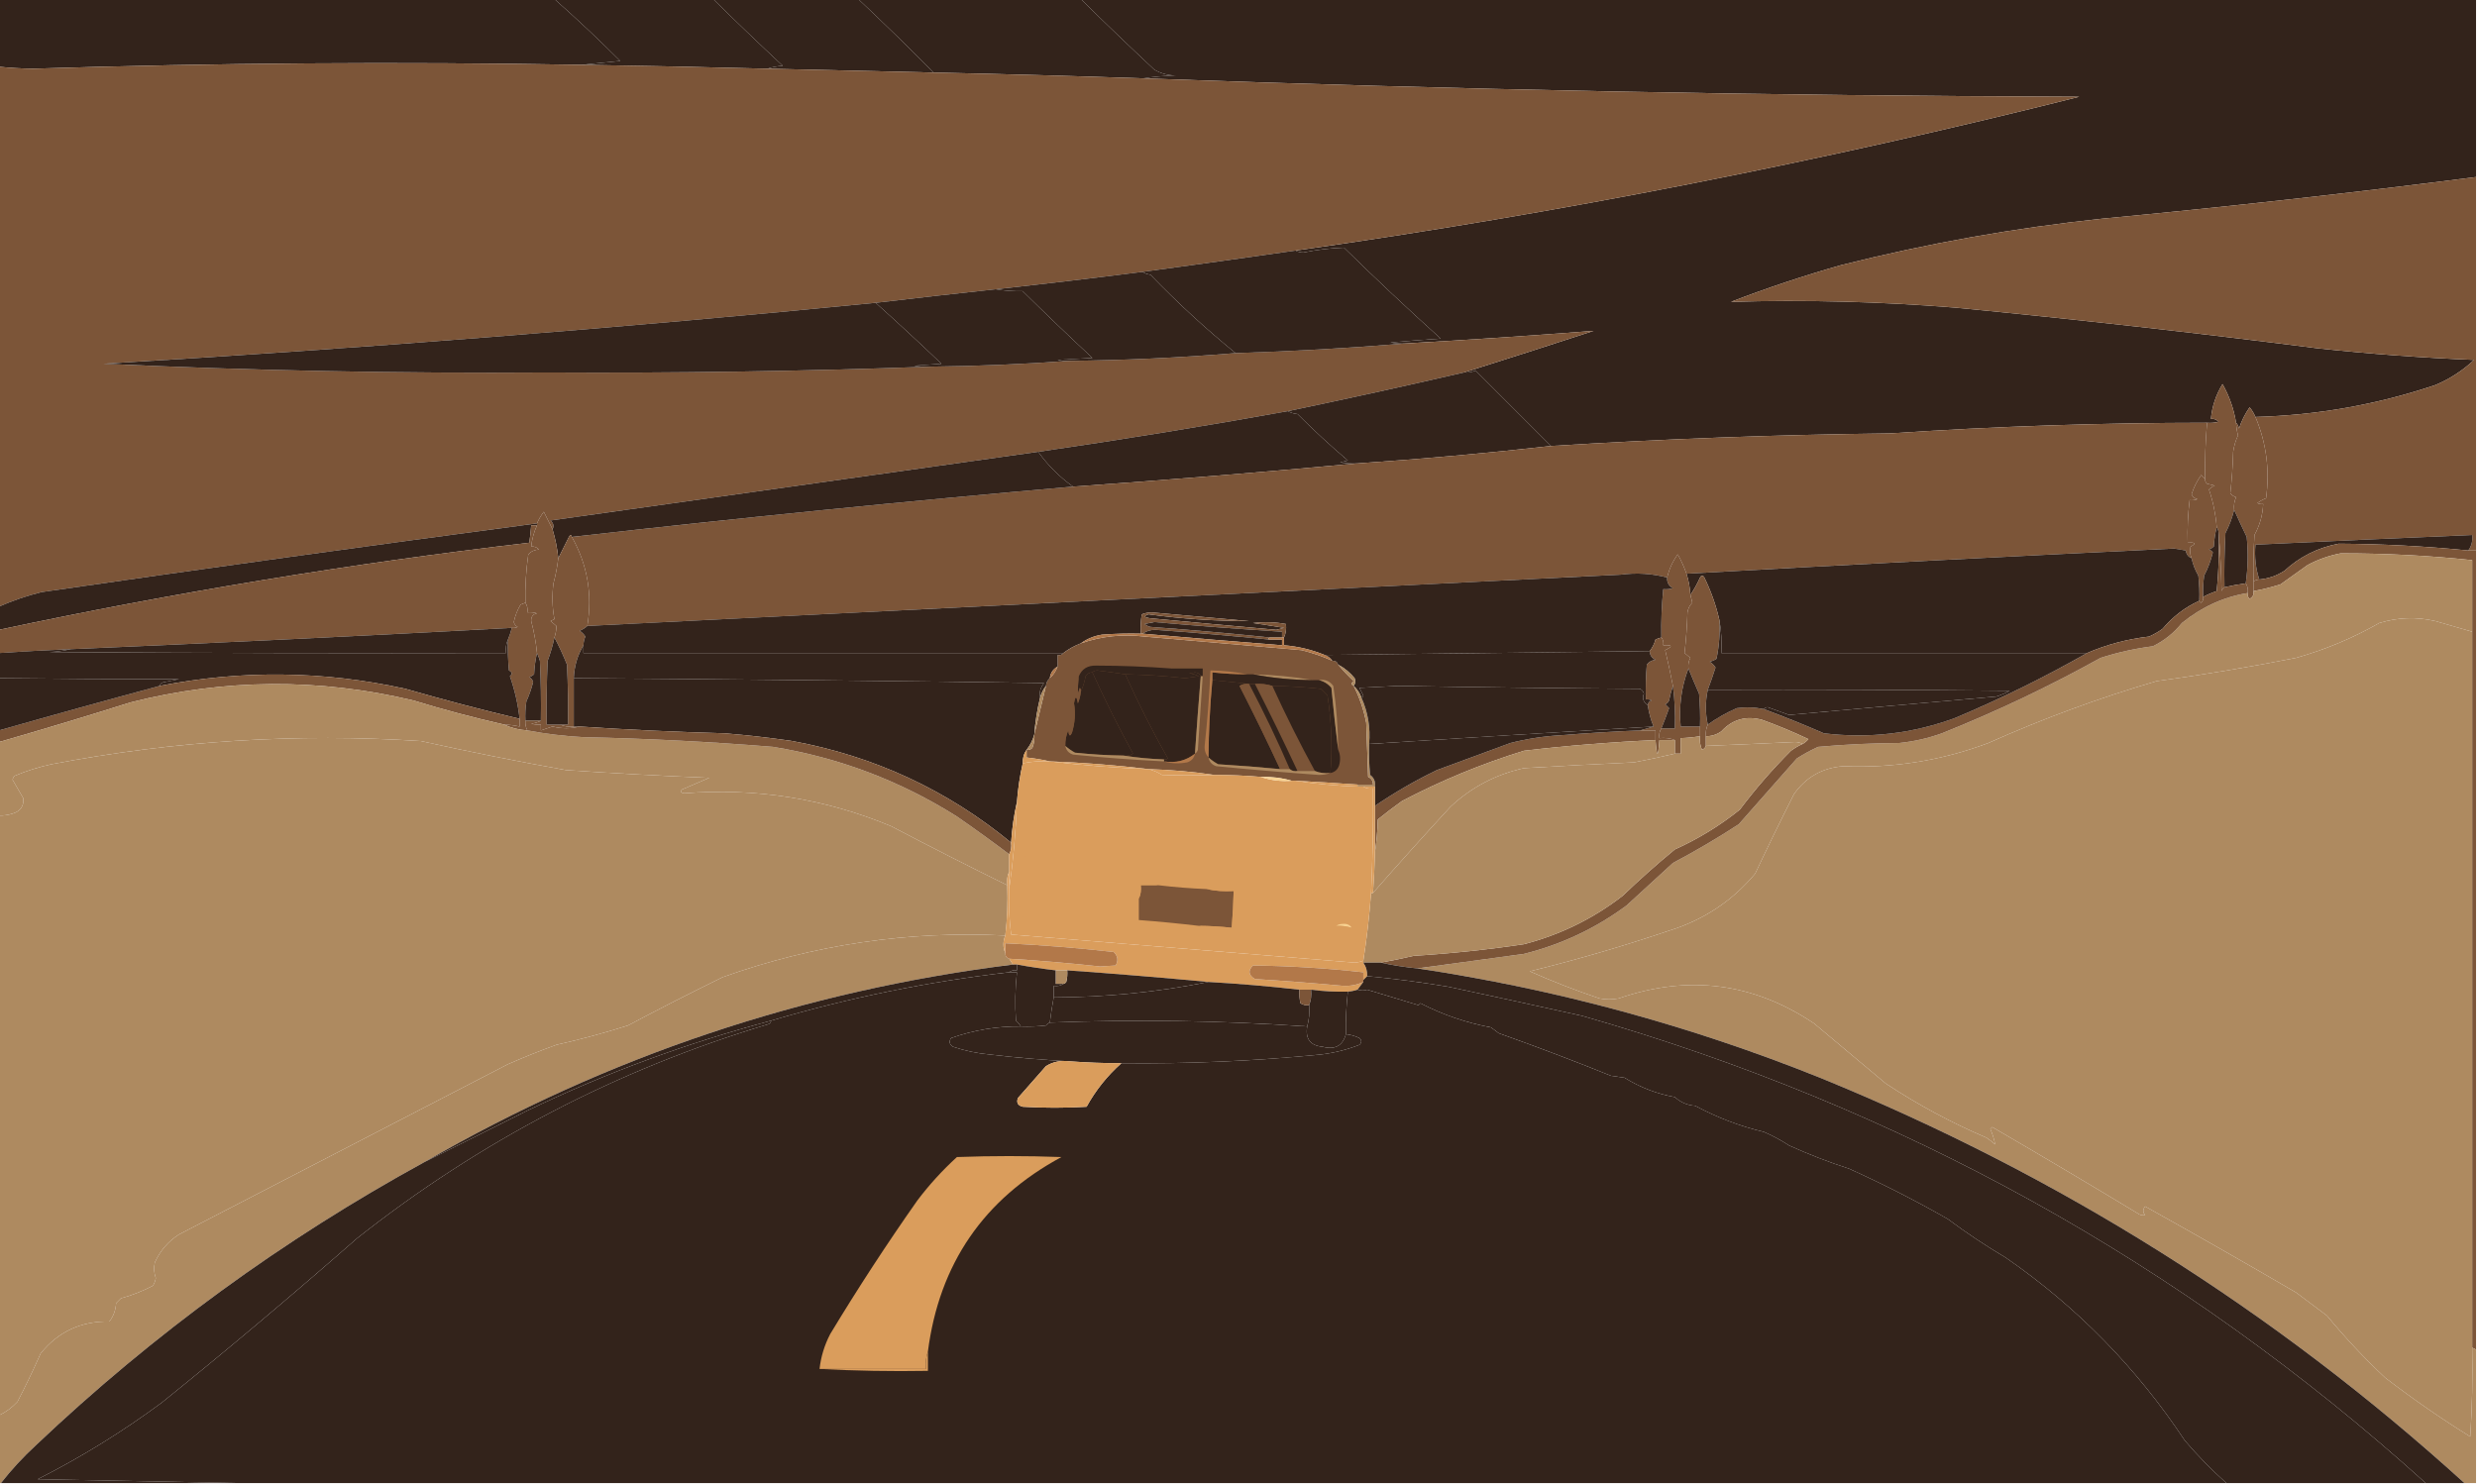 <?xml version="1.0" encoding="UTF-8"?>
<!DOCTYPE svg PUBLIC "-//W3C//DTD SVG 1.1//EN" "http://www.w3.org/Graphics/SVG/1.1/DTD/svg11.dtd">
<svg xmlns="http://www.w3.org/2000/svg" version="1.1" width="1280px" height="767px" style="shape-rendering:geometricPrecision; text-rendering:geometricPrecision; image-rendering:optimizeQuality; fill-rule:evenodd; clip-rule:evenodd" xmlns:xlink="http://www.w3.org/1999/xlink">
<g><path style="opacity:1" fill="#33231B" d="M -0.5,-0.5 C 95.167,-0.5 190.833,-0.5 286.5,-0.5C 298.089,9.751 309.422,20.418 320.5,31.5C 313.679,32.167 307.012,32.833 300.5,33.5C 205.985,31.859 111.485,32.526 17,35.5C 11.133,35.43 5.299,35.097 -0.5,34.5C -0.5,22.833 -0.5,11.167 -0.5,-0.5 Z"/></g>
<g><path style="opacity:1" fill="#33231B" d="M 286.5,-0.5 C 313.833,-0.5 341.167,-0.5 368.5,-0.5C 380.301,11.133 392.301,22.633 404.5,34C 401.635,34.183 398.969,34.683 396.5,35.5C 364.508,34.661 332.508,33.995 300.5,33.5C 307.012,32.833 313.679,32.167 320.5,31.5C 309.422,20.418 298.089,9.751 286.5,-0.5 Z"/></g>
<g><path style="opacity:1" fill="#33231B" d="M 368.5,-0.5 C 393.5,-0.5 418.5,-0.5 443.5,-0.5C 456.693,11.937 469.693,24.604 482.5,37.5C 453.836,36.786 425.169,36.119 396.5,35.5C 398.969,34.683 401.635,34.183 404.5,34C 392.301,22.633 380.301,11.133 368.5,-0.5 Z"/></g>
<g><path style="opacity:1" fill="#33231B" d="M 443.5,-0.5 C 481.833,-0.5 520.167,-0.5 558.5,-0.5C 570.968,11.8 583.635,23.966 596.5,36C 599.848,37.969 603.514,38.969 607.5,39C 601.652,39.173 595.985,39.673 590.5,40.5C 554.508,39.263 518.508,38.263 482.5,37.5C 469.693,24.604 456.693,11.937 443.5,-0.5 Z"/></g>
<g><path style="opacity:1" fill="#33231B" d="M 558.5,-0.5 C 798.833,-0.5 1039.17,-0.5 1279.5,-0.5C 1279.5,30.167 1279.5,60.833 1279.5,91.5C 1215.32,99.739 1150.99,106.906 1086.5,113C 1040.91,117.823 995.908,125.823 951.5,137C 932.245,142.455 913.245,148.789 894.5,156C 933.182,154.867 971.848,155.867 1010.5,159C 1072.94,165.04 1135.28,172.04 1197.5,180C 1224.43,182.903 1251.43,184.903 1278.5,186C 1272.64,191.514 1265.98,195.848 1258.5,199C 1228.38,209.143 1197.38,214.643 1165.5,215.5C 1164.76,213.695 1163.76,212.029 1162.5,210.5C 1160.14,213.888 1158.31,217.554 1157,221.5C 1156.77,220.263 1156.27,219.263 1155.5,218.5C 1154.36,211.401 1152.02,204.734 1148.5,198.5C 1145.1,204.043 1143.1,210.043 1142.5,216.5C 1144.1,216.312 1145.44,216.812 1146.5,218C 1144.53,218.495 1142.53,218.662 1140.5,218.5C 1085.76,218.517 1031.1,220.35 976.5,224C 918.088,224.68 859.755,226.847 801.5,230.5C 789.735,218.735 776.735,205.735 762.5,191.5C 760.591,192.348 758.591,192.682 756.5,192.5C 778.719,185.517 801.052,178.351 823.5,171C 791.223,173.496 758.889,175.663 726.5,177.5C 723.813,177.664 721.146,177.497 718.5,177C 727.159,176.239 735.826,175.572 744.5,175C 727.532,159.7 710.865,144.033 694.5,128C 687.476,128.253 680.476,129.086 673.5,130.5C 671.955,130.489 670.622,130.156 669.5,129.5C 805.97,110.129 940.97,83.629 1074.5,50C 913.111,49.523 751.778,46.356 590.5,40.5C 595.985,39.673 601.652,39.173 607.5,39C 603.514,38.969 599.848,37.969 596.5,36C 583.635,23.966 570.968,11.8 558.5,-0.5 Z"/></g>
<g><path style="opacity:1" fill="#7C5538" d="M 300.5,33.5 C 332.508,33.995 364.508,34.661 396.5,35.5C 425.169,36.119 453.836,36.786 482.5,37.5C 518.508,38.263 554.508,39.263 590.5,40.5C 751.778,46.356 913.111,49.523 1074.5,50C 940.97,83.629 805.97,110.129 669.5,129.5C 643.189,133.274 616.856,136.94 590.5,140.5C 565.192,143.718 539.859,146.718 514.5,149.5C 493.824,151.723 473.157,154.056 452.5,156.5C 319.719,169.616 186.719,180.116 53.5,188C 129.954,191.539 206.454,193.039 283,192.5C 349.018,192.888 414.852,191.888 480.5,189.5C 504.691,189.246 528.691,188.246 552.5,186.5C 581.368,186.196 610.035,184.863 638.5,182.5C 668.032,181.58 697.365,179.914 726.5,177.5C 758.889,175.663 791.223,173.496 823.5,171C 801.052,178.351 778.719,185.517 756.5,192.5C 726.236,199.488 695.902,206.155 665.5,212.5C 622.629,220.234 579.629,227.234 536.5,233.5C 452.508,245.332 368.508,257.166 284.5,269C 286.065,270.506 286.399,272.006 285.5,273.5C 284.046,270.592 282.546,267.592 281,264.5C 279.541,266.432 278.375,268.432 277.5,270.5C 192.106,281.841 106.773,293.674 21.5,306C 13.935,307.889 6.602,310.389 -0.5,313.5C -0.5,220.5 -0.5,127.5 -0.5,34.5C 5.299,35.097 11.133,35.43 17,35.5C 111.485,32.526 205.985,31.859 300.5,33.5 Z"/></g>
<g><path style="opacity:1" fill="#7C5538" d="M 1279.5,91.5 C 1279.5,155.833 1279.5,220.167 1279.5,284.5C 1278.17,284.5 1276.83,284.5 1275.5,284.5C 1277.2,282.2 1277.87,279.533 1277.5,276.5C 1240.16,278.056 1202.83,279.723 1165.5,281.5C 1164.95,287.792 1165.61,293.792 1167.5,299.5C 1166.39,299.557 1165.39,299.89 1164.5,300.5C 1164.33,292.493 1164.5,284.493 1165,276.5C 1167.75,271.511 1169.25,266.178 1169.5,260.5C 1168.45,260.649 1167.45,260.483 1166.5,260C 1167.89,258.98 1169.39,258.147 1171,257.5C 1172.98,242.916 1171.15,228.916 1165.5,215.5C 1197.38,214.643 1228.38,209.143 1258.5,199C 1265.98,195.848 1272.64,191.514 1278.5,186C 1251.43,184.903 1224.43,182.903 1197.5,180C 1135.28,172.04 1072.94,165.04 1010.5,159C 971.848,155.867 933.182,154.867 894.5,156C 913.245,148.789 932.245,142.455 951.5,137C 995.908,125.823 1040.91,117.823 1086.5,113C 1150.99,106.906 1215.32,99.739 1279.5,91.5 Z"/></g>
<g><path style="opacity:1" fill="#33231B" d="M 726.5,177.5 C 697.365,179.914 668.032,181.58 638.5,182.5C 623.123,169.964 608.457,156.464 594.5,142C 592.942,141.79 591.609,141.29 590.5,140.5C 616.856,136.94 643.189,133.274 669.5,129.5C 670.622,130.156 671.955,130.489 673.5,130.5C 680.476,129.086 687.476,128.253 694.5,128C 710.865,144.033 727.532,159.7 744.5,175C 735.826,175.572 727.159,176.239 718.5,177C 721.146,177.497 723.813,177.664 726.5,177.5 Z"/></g>
<g><path style="opacity:1" fill="#33231B" d="M 590.5,140.5 C 591.609,141.29 592.942,141.79 594.5,142C 608.457,156.464 623.123,169.964 638.5,182.5C 610.035,184.863 581.368,186.196 552.5,186.5C 550.473,186.662 548.473,186.495 546.5,186C 552.5,185.667 558.5,185.333 564.5,185C 552.322,173.655 540.322,162.155 528.5,150.5C 523.744,150.586 519.078,150.252 514.5,149.5C 539.859,146.718 565.192,143.718 590.5,140.5 Z"/></g>
<g><path style="opacity:1" fill="#33231B" d="M 514.5,149.5 C 519.078,150.252 523.744,150.586 528.5,150.5C 540.322,162.155 552.322,173.655 564.5,185C 558.5,185.333 552.5,185.667 546.5,186C 548.473,186.495 550.473,186.662 552.5,186.5C 528.691,188.246 504.691,189.246 480.5,189.5C 477.813,189.664 475.146,189.497 472.5,189C 477.167,188.667 481.833,188.333 486.5,188C 475.271,177.266 463.937,166.766 452.5,156.5C 473.157,154.056 493.824,151.723 514.5,149.5 Z"/></g>
<g><path style="opacity:1" fill="#33231B" d="M 452.5,156.5 C 463.937,166.766 475.271,177.266 486.5,188C 481.833,188.333 477.167,188.667 472.5,189C 475.146,189.497 477.813,189.664 480.5,189.5C 414.852,191.888 349.018,192.888 283,192.5C 206.454,193.039 129.954,191.539 53.5,188C 186.719,180.116 319.719,169.616 452.5,156.5 Z"/></g>
<g><path style="opacity:1" fill="#33231B" d="M 801.5,230.5 C 768.378,234.224 735.045,237.224 701.5,239.5C 698.482,239.665 695.482,239.498 692.5,239C 693.833,238.667 695.167,238.333 696.5,238C 687.533,230.368 678.866,222.368 670.5,214C 668.618,213.802 666.952,213.302 665.5,212.5C 695.902,206.155 726.236,199.488 756.5,192.5C 758.591,192.682 760.591,192.348 762.5,191.5C 776.735,205.735 789.735,218.735 801.5,230.5 Z"/></g>
<g><path style="opacity:1" fill="#7C5538" d="M 1155.5,218.5 C 1155.59,220.696 1155.92,222.863 1156.5,225C 1155.26,227.717 1154.43,230.551 1154,233.5C 1153.81,240.747 1153.31,247.913 1152.5,255C 1153.33,255.915 1154.33,256.581 1155.5,257C 1154.58,259.041 1154.24,261.208 1154.5,263.5C 1153.5,267.67 1152,271.67 1150,275.5C 1149.5,284.827 1149.33,294.161 1149.5,303.5C 1148.78,303.918 1148.28,304.584 1148,305.5C 1147.83,295.325 1147.33,285.325 1146.5,275.5C 1146.44,274.391 1146.11,273.391 1145.5,272.5C 1144.98,265.847 1143.65,259.347 1141.5,253C 1142.33,252.085 1143.33,251.419 1144.5,251C 1143.17,250.667 1141.83,250.333 1140.5,250C 1139.75,249.329 1139.41,248.496 1139.5,247.5C 1139.34,237.809 1139.68,228.143 1140.5,218.5C 1142.53,218.662 1144.53,218.495 1146.5,218C 1145.44,216.812 1144.1,216.312 1142.5,216.5C 1143.1,210.043 1145.1,204.043 1148.5,198.5C 1152.02,204.734 1154.36,211.401 1155.5,218.5 Z"/></g>
<g><path style="opacity:1" fill="#33231B" d="M 665.5,212.5 C 666.952,213.302 668.618,213.802 670.5,214C 678.866,222.368 687.533,230.368 696.5,238C 695.167,238.333 693.833,238.667 692.5,239C 695.482,239.498 698.482,239.665 701.5,239.5C 652.695,244.034 603.695,248.034 554.5,251.5C 547.457,246.457 541.457,240.457 536.5,233.5C 579.629,227.234 622.629,220.234 665.5,212.5 Z"/></g>
<g><path style="opacity:1" fill="#7C5538" d="M 1165.5,215.5 C 1171.15,228.916 1172.98,242.916 1171,257.5C 1169.39,258.147 1167.89,258.98 1166.5,260C 1167.45,260.483 1168.45,260.649 1169.5,260.5C 1169.25,266.178 1167.75,271.511 1165,276.5C 1164.5,284.493 1164.33,292.493 1164.5,300.5C 1164.5,302.167 1164.5,303.833 1164.5,305.5C 1164.78,307.346 1164.11,308.68 1162.5,309.5C 1161.61,308.675 1161.28,307.675 1161.5,306.5C 1161.78,304.585 1161.45,302.919 1160.5,301.5C 1161.63,293.579 1161.8,285.579 1161,277.5C 1158.72,272.808 1156.56,268.141 1154.5,263.5C 1154.24,261.208 1154.58,259.041 1155.5,257C 1154.33,256.581 1153.33,255.915 1152.5,255C 1153.31,247.913 1153.81,240.747 1154,233.5C 1154.43,230.551 1155.26,227.717 1156.5,225C 1155.92,222.863 1155.59,220.696 1155.5,218.5C 1156.27,219.263 1156.77,220.263 1157,221.5C 1158.31,217.554 1160.14,213.888 1162.5,210.5C 1163.76,212.029 1164.76,213.695 1165.5,215.5 Z"/></g>
<g><path style="opacity:1" fill="#7C5538" d="M 1140.5,218.5 C 1139.68,228.143 1139.34,237.809 1139.5,247.5C 1138.85,246.909 1138.18,246.243 1137.5,245.5C 1135.31,248.554 1133.64,251.888 1132.5,255.5C 1133.09,256.799 1134.09,257.632 1135.5,258C 1134.21,258.49 1132.87,258.657 1131.5,258.5C 1130.61,265.791 1130.27,273.124 1130.5,280.5C 1134.55,280.21 1135.05,280.877 1132,282.5C 1131.51,284.545 1131.68,286.545 1132.5,288.5C 1130.81,287.816 1129.81,286.483 1129.5,284.5C 1127.5,284.167 1125.5,283.833 1123.5,283.5C 1039.41,287.504 955.414,291.838 871.5,296.5C 870.289,293.074 868.789,289.741 867,286.5C 864.342,290.148 862.509,294.148 861.5,298.5C 853.766,296.418 845.766,295.918 837.5,297C 659.436,305.768 481.436,314.601 303.5,323.5C 306.222,307.162 303.555,291.829 295.5,277.5C 381.799,267.703 468.133,259.037 554.5,251.5C 603.695,248.034 652.695,244.034 701.5,239.5C 735.045,237.224 768.378,234.224 801.5,230.5C 859.755,226.847 918.088,224.68 976.5,224C 1031.1,220.35 1085.76,218.517 1140.5,218.5 Z"/></g>
<g><path style="opacity:1" fill="#33231B" d="M 536.5,233.5 C 541.457,240.457 547.457,246.457 554.5,251.5C 468.133,259.037 381.799,267.703 295.5,277.5C 295.19,276.262 294.69,276.262 294,277.5C 292.121,281.259 290.287,284.925 288.5,288.5C 287.975,283.4 286.975,278.4 285.5,273.5C 286.399,272.006 286.065,270.506 284.5,269C 368.508,257.166 452.508,245.332 536.5,233.5 Z"/></g>
<g><path style="opacity:1" fill="#7C5538" d="M 1139.5,247.5 C 1139.41,248.496 1139.75,249.329 1140.5,250C 1141.83,250.333 1143.17,250.667 1144.5,251C 1143.33,251.419 1142.33,252.085 1141.5,253C 1143.65,259.347 1144.98,265.847 1145.5,272.5C 1144.68,275.641 1144.18,278.975 1144,282.5C 1143.25,283.126 1142.42,283.626 1141.5,284C 1142.31,284.308 1142.97,284.808 1143.5,285.5C 1142.49,289.683 1140.99,293.683 1139,297.5C 1138.5,301.152 1138.33,304.818 1138.5,308.5C 1138.72,309.675 1138.39,310.675 1137.5,311.5C 1136.89,311.376 1136.56,311.043 1136.5,310.5C 1136.67,306.154 1136.5,301.821 1136,297.5C 1134.34,294.673 1133.17,291.673 1132.5,288.5C 1131.68,286.545 1131.51,284.545 1132,282.5C 1135.05,280.877 1134.55,280.21 1130.5,280.5C 1130.27,273.124 1130.61,265.791 1131.5,258.5C 1132.87,258.657 1134.21,258.49 1135.5,258C 1134.09,257.632 1133.09,256.799 1132.5,255.5C 1133.64,251.888 1135.31,248.554 1137.5,245.5C 1138.18,246.243 1138.85,246.909 1139.5,247.5 Z"/></g>
<g><path style="opacity:1" fill="#7C5538" d="M 285.5,273.5 C 286.975,278.4 287.975,283.4 288.5,288.5C 287.987,292.879 287.153,297.213 286,301.5C 285.191,307.749 285.358,313.916 286.5,320C 285.833,320.333 285.167,320.667 284.5,321C 285.5,321.833 286.5,322.667 287.5,323.5C 287.535,325.443 287.202,327.443 286.5,329.5C 285.644,333.57 284.477,337.57 283,341.5C 282.5,352.495 282.333,363.495 282.5,374.5C 284.833,374.5 287.167,374.5 289.5,374.5C 291.607,375.468 293.941,375.802 296.5,375.5C 297.5,375.5 298.5,375.5 299.5,375.5C 294.992,376.68 290.325,376.68 285.5,375.5C 283.465,376.204 281.465,376.871 279.5,377.5C 279.5,376.5 279.5,375.5 279.5,374.5C 277.801,374.66 276.134,374.494 274.5,374C 276.382,373.802 278.048,373.302 279.5,372.5C 279.666,362.161 279.5,351.828 279,341.5C 278.59,340.099 278.09,338.766 277.5,337.5C 276.947,331.938 275.947,326.438 274.5,321C 274.354,318.812 275.354,317.479 277.5,317C 275.866,316.506 274.199,316.34 272.5,316.5C 272.784,314.585 272.451,312.919 271.5,311.5C 271.316,303.125 271.816,294.792 273,286.5C 274.44,284.954 276.273,284.121 278.5,284C 277.437,282.812 276.103,282.312 274.5,282.5C 274.894,278.653 275.894,274.986 277.5,271.5C 277.5,271.167 277.5,270.833 277.5,270.5C 278.375,268.432 279.541,266.432 281,264.5C 282.546,267.592 284.046,270.592 285.5,273.5 Z"/></g>
<g><path style="opacity:1" fill="#33231B" d="M 277.5,270.5 C 277.5,270.833 277.5,271.167 277.5,271.5C 276.5,271.5 275.5,271.5 274.5,271.5C 274.296,274.518 273.963,277.518 273.5,280.5C 181.446,291.222 90.113,306.222 -0.5,325.5C -0.5,321.5 -0.5,317.5 -0.5,313.5C 6.602,310.389 13.935,307.889 21.5,306C 106.773,293.674 192.106,281.841 277.5,270.5 Z"/></g>
<g><path style="opacity:1" fill="#33231B" d="M 1275.5,284.5 C 1253.21,282.292 1230.88,281.125 1208.5,281C 1197.8,283.018 1188.46,287.685 1180.5,295C 1176.52,297.576 1172.19,299.076 1167.5,299.5C 1165.61,293.792 1164.95,287.792 1165.5,281.5C 1202.83,279.723 1240.16,278.056 1277.5,276.5C 1277.87,279.533 1277.2,282.2 1275.5,284.5 Z"/></g>
<g><path style="opacity:1" fill="#7C5538" d="M 277.5,271.5 C 275.894,274.986 274.894,278.653 274.5,282.5C 276.103,282.312 277.437,282.812 278.5,284C 276.273,284.121 274.44,284.954 273,286.5C 271.816,294.792 271.316,303.125 271.5,311.5C 270.784,311.783 269.951,312.116 269,312.5C 267.342,315.309 266.175,318.309 265.5,321.5C 265.818,322.647 266.484,323.481 267.5,324C 266.552,324.483 265.552,324.649 264.5,324.5C 188.542,328.61 112.542,332.277 36.5,335.5C 24.157,336.01 11.823,336.677 -0.5,337.5C -0.5,333.5 -0.5,329.5 -0.5,325.5C 90.113,306.222 181.446,291.222 273.5,280.5C 273.963,277.518 274.296,274.518 274.5,271.5C 275.5,271.5 276.5,271.5 277.5,271.5 Z"/></g>
<g><path style="opacity:1" fill="#7C5538" d="M 295.5,277.5 C 303.555,291.829 306.222,307.162 303.5,323.5C 302.4,324.558 301.066,325.392 299.5,326C 300.728,326.779 301.728,327.779 302.5,329C 301.852,330.44 301.519,331.94 301.5,333.5C 298.42,338.685 296.753,344.351 296.5,350.5C 296.5,358.833 296.5,367.167 296.5,375.5C 293.941,375.802 291.607,375.468 289.5,374.5C 290.833,374.5 292.167,374.5 293.5,374.5C 293.666,364.161 293.5,353.828 293,343.5C 291.004,338.521 288.837,333.855 286.5,329.5C 287.202,327.443 287.535,325.443 287.5,323.5C 286.5,322.667 285.5,321.833 284.5,321C 285.167,320.667 285.833,320.333 286.5,320C 285.358,313.916 285.191,307.749 286,301.5C 287.153,297.213 287.987,292.879 288.5,288.5C 290.287,284.925 292.121,281.259 294,277.5C 294.69,276.262 295.19,276.262 295.5,277.5 Z"/></g>
<g><path style="opacity:1" fill="#33231B" d="M 1154.5,263.5 C 1156.56,268.141 1158.72,272.808 1161,277.5C 1161.8,285.579 1161.63,293.579 1160.5,301.5C 1156.8,302.008 1153.14,302.674 1149.5,303.5C 1149.33,294.161 1149.5,284.827 1150,275.5C 1152,271.67 1153.5,267.67 1154.5,263.5 Z"/></g>
<g><path style="opacity:1" fill="#7C5538" d="M 1275.5,284.5 C 1276.83,284.5 1278.17,284.5 1279.5,284.5C 1279.5,422.167 1279.5,559.833 1279.5,697.5C 1278.83,697.167 1278.17,696.833 1277.5,696.5C 1277.5,573.167 1277.5,449.833 1277.5,326.5C 1277.5,314.167 1277.5,301.833 1277.5,289.5C 1254.89,287.126 1232.22,285.959 1209.5,286C 1203.54,287.148 1197.87,289.148 1192.5,292C 1187.83,295.333 1183.17,298.667 1178.5,302C 1173.9,303.484 1169.23,304.65 1164.5,305.5C 1164.5,303.833 1164.5,302.167 1164.5,300.5C 1165.39,299.89 1166.39,299.557 1167.5,299.5C 1172.19,299.076 1176.52,297.576 1180.5,295C 1188.46,287.685 1197.8,283.018 1208.5,281C 1230.88,281.125 1253.21,282.292 1275.5,284.5 Z"/></g>
<g><path style="opacity:1" fill="#33231B" d="M 1132.5,288.5 C 1133.17,291.673 1134.34,294.673 1136,297.5C 1136.5,301.821 1136.67,306.154 1136.5,310.5C 1129.15,313.86 1122.81,318.693 1117.5,325C 1115.33,326.586 1113,327.92 1110.5,329C 1099.39,330.277 1088.72,333.11 1078.5,337.5C 1015.75,337.49 952.746,337.49 889.5,337.5C 889.822,331.642 889.489,325.975 888.5,320.5C 886.757,312.779 884.091,305.279 880.5,298C 879.668,297.312 879.002,297.479 878.5,298.5C 877.045,301.755 875.378,304.755 873.5,307.5C 873.309,303.738 872.642,300.071 871.5,296.5C 955.414,291.838 1039.41,287.504 1123.5,283.5C 1125.5,283.833 1127.5,284.167 1129.5,284.5C 1129.81,286.483 1130.81,287.816 1132.5,288.5 Z"/></g>
<g><path style="opacity:1" fill="#AE8A60" d="M 1277.5,326.5 C 1271.18,324.679 1264.85,322.846 1258.5,321C 1248.73,318.722 1239.06,319.055 1229.5,322C 1215.89,329.759 1201.55,335.759 1186.5,340C 1162.63,344.727 1138.63,348.727 1114.5,352C 1084.77,360.7 1055.77,371.367 1027.5,384C 1003.33,393.083 978.333,397.083 952.5,396C 941.654,396.836 933.154,401.67 927,410.5C 920.141,424.08 913.474,437.747 907,451.5C 895.159,465.644 880.325,475.478 862.5,481C 838.775,489.02 814.775,496.02 790.5,502C 802.287,507.227 814.287,511.894 826.5,516C 829.833,516.667 833.167,516.667 836.5,516C 872.457,503.571 906.123,507.904 937.5,529C 949.833,539.333 962.167,549.667 974.5,560C 990.909,570.874 1008.24,580.207 1026.5,588C 1028.09,589.046 1029.59,590.213 1031,591.5C 1030.52,588.84 1029.69,586.174 1028.5,583.5C 1028.83,583.167 1029.17,582.833 1029.5,582.5C 1054.63,597.134 1079.63,611.968 1104.5,627C 1105.76,627.982 1107.09,628.315 1108.5,628C 1107.25,626.506 1107.25,625.006 1108.5,623.5C 1134.63,638.066 1160.63,652.9 1186.5,668C 1191.83,672 1197.17,676 1202.5,680C 1211.77,691.27 1221.77,701.936 1232.5,712C 1246.64,722.906 1261.31,733.073 1276.5,742.5C 1277.5,727.181 1277.83,711.848 1277.5,696.5C 1278.17,696.833 1278.83,697.167 1279.5,697.5C 1279.5,720.5 1279.5,743.5 1279.5,766.5C 1277.5,766.5 1275.5,766.5 1273.5,766.5C 1175.31,677.302 1064.31,607.469 940.5,557C 873.402,530.058 804.068,511.225 732.5,500.5C 750.685,498.037 769.018,495.537 787.5,493C 806.872,488.146 824.539,479.813 840.5,468C 848.5,460.667 856.5,453.333 864.5,446C 876.162,439.838 887.496,433.171 898.5,426C 908.5,414.667 918.5,403.333 928.5,392C 932.007,389.746 935.673,387.746 939.5,386C 953.454,384.758 967.454,384.091 981.5,384C 989.038,383.226 996.372,381.559 1003.5,379C 1031.64,367.729 1058.97,354.729 1085.5,340C 1094.29,337.171 1103.29,335.171 1112.5,334C 1118.37,331.14 1123.37,327.14 1127.5,322C 1137.83,313.65 1149.17,308.483 1161.5,306.5C 1161.28,307.675 1161.61,308.675 1162.5,309.5C 1164.11,308.68 1164.78,307.346 1164.5,305.5C 1169.23,304.65 1173.9,303.484 1178.5,302C 1183.17,298.667 1187.83,295.333 1192.5,292C 1197.87,289.148 1203.54,287.148 1209.5,286C 1232.22,285.959 1254.89,287.126 1277.5,289.5C 1277.5,301.833 1277.5,314.167 1277.5,326.5 Z"/></g>
<g><path style="opacity:1" fill="#33231B" d="M 1145.5,272.5 C 1146.11,273.391 1146.44,274.391 1146.5,275.5C 1146.83,285.522 1146.5,295.522 1145.5,305.5C 1143.03,306.32 1140.69,307.32 1138.5,308.5C 1138.33,304.818 1138.5,301.152 1139,297.5C 1140.99,293.683 1142.49,289.683 1143.5,285.5C 1142.97,284.808 1142.31,284.308 1141.5,284C 1142.42,283.626 1143.25,283.126 1144,282.5C 1144.18,278.975 1144.68,275.641 1145.5,272.5 Z"/></g>
<g><path style="opacity:1" fill="#7C5538" d="M 871.5,296.5 C 872.642,300.071 873.309,303.738 873.5,307.5C 873.879,308.806 874.212,310.139 874.5,311.5C 873.137,312.893 872.304,314.559 872,316.5C 871.798,323.55 871.298,330.55 870.5,337.5C 871.5,338.333 872.5,339.167 873.5,340C 872.594,341.699 872.261,343.533 872.5,345.5C 868.846,355.101 867.513,365.101 868.5,375.5C 871.833,375.5 875.167,375.5 878.5,375.5C 878.5,377.167 878.5,378.833 878.5,380.5C 875.193,381.051 871.86,381.384 868.5,381.5C 868.5,384.167 868.5,386.833 868.5,389.5C 867.5,389.5 866.5,389.5 865.5,389.5C 865.5,387.167 865.5,384.833 865.5,382.5C 863.052,381.527 860.385,381.194 857.5,381.5C 857.216,379.585 857.549,377.919 858.5,376.5C 860.833,376.5 863.167,376.5 865.5,376.5C 865.764,369.11 865.43,361.777 864.5,354.5C 863.288,348.308 861.955,342.142 860.5,336C 864.554,334.059 864.22,333.225 859.5,333.5C 859.768,331.901 859.434,330.568 858.5,329.5C 858.335,321.138 858.668,312.805 859.5,304.5C 861.199,304.66 862.866,304.494 864.5,304C 862.323,302.814 861.323,300.981 861.5,298.5C 862.509,294.148 864.342,290.148 867,286.5C 868.789,289.741 870.289,293.074 871.5,296.5 Z"/></g>
<g><path style="opacity:1" fill="#33231B" d="M 861.5,298.5 C 861.323,300.981 862.323,302.814 864.5,304C 862.866,304.494 861.199,304.66 859.5,304.5C 858.668,312.805 858.335,321.138 858.5,329.5C 857.636,329.702 856.636,330.036 855.5,330.5C 854.864,332.78 853.864,334.78 852.5,336.5C 796.402,337.163 740.402,337.829 684.5,338.5C 677.785,335.738 670.785,334.071 663.5,333.5C 663.5,332.167 663.5,330.833 663.5,329.5C 664.468,327.393 664.802,325.059 664.5,322.5C 658.87,321.479 653.204,321.313 647.5,322C 652.846,322.768 658.179,323.601 663.5,324.5C 662.167,324.833 660.833,325.167 659.5,325.5C 637.653,323.59 615.819,321.59 594,319.5C 591.125,319.001 590.958,318.335 593.5,317.5C 610.764,319.84 628.097,321.006 645.5,321C 628.673,319.473 611.84,317.973 595,316.5C 593.236,316.544 591.569,316.878 590,317.5C 589.502,320.817 589.335,324.15 589.5,327.5C 582.825,327.334 576.158,327.5 569.5,328C 565.381,328.644 561.715,330.144 558.5,332.5C 555.262,333.738 552.262,335.404 549.5,337.5C 466.833,337.5 384.167,337.5 301.5,337.5C 301.5,336.167 301.5,334.833 301.5,333.5C 301.519,331.94 301.852,330.44 302.5,329C 301.728,327.779 300.728,326.779 299.5,326C 301.066,325.392 302.4,324.558 303.5,323.5C 481.436,314.601 659.436,305.768 837.5,297C 845.766,295.918 853.766,296.418 861.5,298.5 Z"/></g>
<g><path style="opacity:1" fill="#7C5538" d="M 888.5,320.5 C 888.877,327.257 888.377,333.924 887,340.5C 885.933,341.191 884.766,341.691 883.5,342C 884.728,342.779 885.728,343.779 886.5,345C 885.256,348.899 883.923,352.733 882.5,356.5C 881.194,362.599 881.194,368.599 882.5,374.5C 881.659,376.379 881.325,378.379 881.5,380.5C 881.5,382.167 881.5,383.833 881.5,385.5C 881.189,386.478 880.522,387.145 879.5,387.5C 878.526,385.257 878.192,382.924 878.5,380.5C 878.5,378.833 878.5,377.167 878.5,375.5C 878.666,369.824 878.499,364.157 878,358.5C 876.044,354.107 874.211,349.774 872.5,345.5C 872.261,343.533 872.594,341.699 873.5,340C 872.5,339.167 871.5,338.333 870.5,337.5C 871.298,330.55 871.798,323.55 872,316.5C 872.304,314.559 873.137,312.893 874.5,311.5C 874.212,310.139 873.879,308.806 873.5,307.5C 875.378,304.755 877.045,301.755 878.5,298.5C 879.002,297.479 879.668,297.312 880.5,298C 884.091,305.279 886.757,312.779 888.5,320.5 Z"/></g>
<g><path style="opacity:1" fill="#7C5538" d="M 1146.5,275.5 C 1147.33,285.325 1147.83,295.325 1148,305.5C 1148.28,304.584 1148.78,303.918 1149.5,303.5C 1153.14,302.674 1156.8,302.008 1160.5,301.5C 1161.45,302.919 1161.78,304.585 1161.5,306.5C 1149.17,308.483 1137.83,313.65 1127.5,322C 1123.37,327.14 1118.37,331.14 1112.5,334C 1103.29,335.171 1094.29,337.171 1085.5,340C 1058.97,354.729 1031.64,367.729 1003.5,379C 996.372,381.559 989.038,383.226 981.5,384C 967.454,384.091 953.454,384.758 939.5,386C 935.673,387.746 932.007,389.746 928.5,392C 918.5,403.333 908.5,414.667 898.5,426C 887.496,433.171 876.162,439.838 864.5,446C 856.5,453.333 848.5,460.667 840.5,468C 824.539,479.813 806.872,488.146 787.5,493C 769.018,495.537 750.685,498.037 732.5,500.5C 725.983,499.856 719.649,498.856 713.5,497.5C 719.156,496.505 724.822,495.338 730.5,494C 749.592,492.826 768.592,490.826 787.5,488C 806.263,483.118 823.263,474.785 838.5,463C 847.203,454.629 856.203,446.629 865.5,439C 877.552,433.56 888.719,426.727 899,418.5C 907.087,407.742 915.92,397.576 925.5,388C 927.388,386.606 929.388,385.44 931.5,384.5C 932.627,383.878 933.627,383.045 934.5,382C 926.662,378.276 918.662,374.943 910.5,372C 902.191,369.825 895.191,371.825 889.5,378C 887.091,379.707 884.425,380.54 881.5,380.5C 881.325,378.379 881.659,376.379 882.5,374.5C 887.12,371.184 892.12,368.351 897.5,366C 902.204,365.352 906.871,365.519 911.5,366.5C 921.924,370.366 932.258,374.532 942.5,379C 965.877,381.825 988.544,379.158 1010.5,371C 1033.87,361.148 1056.54,349.981 1078.5,337.5C 1088.72,333.11 1099.39,330.277 1110.5,329C 1113,327.92 1115.33,326.586 1117.5,325C 1122.81,318.693 1129.15,313.86 1136.5,310.5C 1136.56,311.043 1136.89,311.376 1137.5,311.5C 1138.39,310.675 1138.72,309.675 1138.5,308.5C 1140.69,307.32 1143.03,306.32 1145.5,305.5C 1146.5,295.522 1146.83,285.522 1146.5,275.5 Z"/></g>
<g><path style="opacity:1" fill="#7C5538" d="M 271.5,311.5 C 272.451,312.919 272.784,314.585 272.5,316.5C 274.199,316.34 275.866,316.506 277.5,317C 275.354,317.479 274.354,318.812 274.5,321C 275.947,326.438 276.947,331.938 277.5,337.5C 276.677,340.977 276.177,344.644 276,348.5C 275.25,349.126 274.416,349.626 273.5,350C 274.516,350.519 275.182,351.353 275.5,352.5C 274.631,355.941 273.464,359.274 272,362.5C 271.502,365.817 271.335,369.15 271.5,372.5C 271.366,374.292 271.699,375.958 272.5,377.5C 268.2,377.245 264.2,376.245 260.5,374.5C 263.206,374.575 265.873,374.908 268.5,375.5C 268.5,374.167 268.5,372.833 268.5,371.5C 267.68,364.024 266.013,356.691 263.5,349.5C 264.855,348.325 264.688,347.325 263,346.5C 262.501,341.177 262.334,335.844 262.5,330.5C 263.285,328.626 263.952,326.626 264.5,324.5C 265.552,324.649 266.552,324.483 267.5,324C 266.484,323.481 265.818,322.647 265.5,321.5C 266.175,318.309 267.342,315.309 269,312.5C 269.951,312.116 270.784,311.783 271.5,311.5 Z"/></g>
<g><path style="opacity:1" fill="#7C5538" d="M 663.5,329.5 C 663.167,329.5 662.833,329.5 662.5,329.5C 662.5,328.5 662.5,327.5 662.5,326.5C 640.484,325.118 618.484,323.451 596.5,321.5C 594.833,321.833 593.167,322.167 591.5,322.5C 592.376,323.251 593.376,323.751 594.5,324C 615.348,325.52 636.014,327.353 656.5,329.5C 655.833,329.5 655.5,329.833 655.5,330.5C 636.028,328.58 616.528,326.913 597,325.5C 594.39,325.533 592.223,326.2 590.5,327.5C 590.167,327.5 589.833,327.5 589.5,327.5C 589.335,324.15 589.502,320.817 590,317.5C 591.569,316.878 593.236,316.544 595,316.5C 611.84,317.973 628.673,319.473 645.5,321C 628.097,321.006 610.764,319.84 593.5,317.5C 590.958,318.335 591.125,319.001 594,319.5C 615.819,321.59 637.653,323.59 659.5,325.5C 660.833,325.167 662.167,324.833 663.5,324.5C 658.179,323.601 652.846,322.768 647.5,322C 653.204,321.313 658.87,321.479 664.5,322.5C 664.802,325.059 664.468,327.393 663.5,329.5 Z"/></g>
<g><path style="opacity:1" fill="#AE8A60" d="M 1277.5,326.5 C 1277.5,449.833 1277.5,573.167 1277.5,696.5C 1277.83,711.848 1277.5,727.181 1276.5,742.5C 1261.31,733.073 1246.64,722.906 1232.5,712C 1221.77,701.936 1211.77,691.27 1202.5,680C 1197.17,676 1191.83,672 1186.5,668C 1160.63,652.9 1134.63,638.066 1108.5,623.5C 1107.25,625.006 1107.25,626.506 1108.5,628C 1107.09,628.315 1105.76,627.982 1104.5,627C 1079.63,611.968 1054.63,597.134 1029.5,582.5C 1029.17,582.833 1028.83,583.167 1028.5,583.5C 1029.69,586.174 1030.52,588.84 1031,591.5C 1029.59,590.213 1028.09,589.046 1026.5,588C 1008.24,580.207 990.909,570.874 974.5,560C 962.167,549.667 949.833,539.333 937.5,529C 906.123,507.904 872.457,503.571 836.5,516C 833.167,516.667 829.833,516.667 826.5,516C 814.287,511.894 802.287,507.227 790.5,502C 814.775,496.02 838.775,489.02 862.5,481C 880.325,475.478 895.159,465.644 907,451.5C 913.474,437.747 920.141,424.08 927,410.5C 933.154,401.67 941.654,396.836 952.5,396C 978.333,397.083 1003.33,393.083 1027.5,384C 1055.77,371.367 1084.77,360.7 1114.5,352C 1138.63,348.727 1162.63,344.727 1186.5,340C 1201.55,335.759 1215.89,329.759 1229.5,322C 1239.06,319.055 1248.73,318.722 1258.5,321C 1264.85,322.846 1271.18,324.679 1277.5,326.5 Z"/></g>
<g><path style="opacity:1" fill="#33231B" d="M 264.5,324.5 C 263.952,326.626 263.285,328.626 262.5,330.5C 261.532,332.607 261.198,334.941 261.5,337.5C 182.833,337.667 104.166,337.5 25.5,337C 29.356,336.823 33.023,336.323 36.5,335.5C 112.542,332.277 188.542,328.61 264.5,324.5 Z"/></g>
<g><path style="opacity:1" fill="#33231B" d="M 662.5,329.5 C 660.5,329.5 658.5,329.5 656.5,329.5C 636.014,327.353 615.348,325.52 594.5,324C 593.376,323.751 592.376,323.251 591.5,322.5C 593.167,322.167 594.833,321.833 596.5,321.5C 618.484,323.451 640.484,325.118 662.5,326.5C 662.5,327.5 662.5,328.5 662.5,329.5 Z"/></g>
<g><path style="opacity:1" fill="#33231B" d="M 655.5,330.5 C 657.833,330.5 660.167,330.5 662.5,330.5C 662.5,331.5 662.5,332.5 662.5,333.5C 638.49,331.61 614.49,329.61 590.5,327.5C 592.223,326.2 594.39,325.533 597,325.5C 616.528,326.913 636.028,328.58 655.5,330.5 Z"/></g>
<g><path style="opacity:1" fill="#7C5538" d="M 688.5,341.5 C 690.027,341.427 691.027,342.094 691.5,343.5C 693.962,346.464 696.629,349.297 699.5,352C 698.226,352.977 698.226,353.811 699.5,354.5C 702.556,360.501 704.723,366.834 706,373.5C 706.333,382.833 706.667,392.167 707,401.5C 708.706,402.308 709.539,403.641 709.5,405.5C 706.833,405.5 704.167,405.5 701.5,405.5C 690.841,404.723 680.174,404.056 669.5,403.5C 668.833,403.5 668.167,403.5 667.5,403.5C 662.402,402.043 657.069,401.376 651.5,401.5C 643.517,400.834 635.517,400.501 627.5,400.5C 616.371,398.845 605.037,397.845 593.5,397.5C 576.703,395.457 559.703,394.123 542.5,393.5C 538.664,392.622 534.664,391.956 530.5,391.5C 530.5,390.167 530.5,388.833 530.5,387.5C 531.675,387.719 532.675,387.386 533.5,386.5C 534.374,384.253 534.708,381.92 534.5,379.5C 536.482,371.276 538.482,362.943 540.5,354.5C 540.66,352.847 541.326,351.514 542.5,350.5C 544.326,348.853 545.66,346.853 546.5,344.5C 546.5,342.5 546.5,340.5 546.5,338.5C 547.791,338.737 548.791,338.404 549.5,337.5C 552.262,335.404 555.262,333.738 558.5,332.5C 569.176,328.78 580.176,327.613 591.5,329C 618.503,331.292 645.503,333.625 672.5,336C 678.033,337.344 683.366,339.177 688.5,341.5 Z"/></g>
<g><path style="opacity:1" fill="#B27849" d="M 589.5,327.5 C 589.833,327.5 590.167,327.5 590.5,327.5C 614.49,329.61 638.49,331.61 662.5,333.5C 662.5,332.5 662.5,331.5 662.5,330.5C 660.167,330.5 657.833,330.5 655.5,330.5C 655.5,329.833 655.833,329.5 656.5,329.5C 658.5,329.5 660.5,329.5 662.5,329.5C 662.833,329.5 663.167,329.5 663.5,329.5C 663.5,330.833 663.5,332.167 663.5,333.5C 670.785,334.071 677.785,335.738 684.5,338.5C 686.23,339.026 687.564,340.026 688.5,341.5C 683.366,339.177 678.033,337.344 672.5,336C 645.503,333.625 618.503,331.292 591.5,329C 580.176,327.613 569.176,328.78 558.5,332.5C 561.715,330.144 565.381,328.644 569.5,328C 576.158,327.5 582.825,327.334 589.5,327.5 Z"/></g>
<g><path style="opacity:1" fill="#7C5538" d="M 858.5,329.5 C 859.434,330.568 859.768,331.901 859.5,333.5C 864.22,333.225 864.554,334.059 860.5,336C 861.955,342.142 863.288,348.308 864.5,354.5C 863.683,356.831 863.016,359.331 862.5,362C 862.095,362.945 861.428,363.612 860.5,364C 861.167,364.667 861.833,365.333 862.5,366C 861.241,369.544 859.907,373.044 858.5,376.5C 857.549,377.919 857.216,379.585 857.5,381.5C 860.385,381.194 863.052,381.527 865.5,382.5C 862.833,382.5 860.167,382.5 857.5,382.5C 856.833,391.833 856.167,391.833 855.5,382.5C 855.5,380.833 855.5,379.167 855.5,377.5C 852.833,377.5 850.167,377.5 847.5,377.5C 849.833,376.833 852.167,376.167 854.5,375.5C 853.035,371.976 852.035,368.309 851.5,364.5C 851.577,363.25 852.244,362.417 853.5,362C 852.552,361.517 851.552,361.351 850.5,361.5C 850.334,355.491 850.501,349.491 851,343.5C 852.098,342.033 853.598,341.199 855.5,341C 853.561,340.092 852.561,338.592 852.5,336.5C 853.864,334.78 854.864,332.78 855.5,330.5C 856.636,330.036 857.636,329.702 858.5,329.5 Z"/></g>
<g><path style="opacity:1" fill="#33231B" d="M 262.5,330.5 C 262.334,335.844 262.501,341.177 263,346.5C 264.688,347.325 264.855,348.325 263.5,349.5C 266.013,356.691 267.68,364.024 268.5,371.5C 248.746,366.811 229.079,361.644 209.5,356C 167.23,346.687 124.896,346.187 82.5,354.5C 82.791,353.351 83.624,352.684 85,352.5C 87.5,352 90,351.5 92.5,351C 61.477,351.027 30.477,350.86 -0.5,350.5C -0.5,346.167 -0.5,341.833 -0.5,337.5C 11.823,336.677 24.157,336.01 36.5,335.5C 33.023,336.323 29.356,336.823 25.5,337C 104.166,337.5 182.833,337.667 261.5,337.5C 261.198,334.941 261.532,332.607 262.5,330.5 Z"/></g>
<g><path style="opacity:1" fill="#33231B" d="M 301.5,333.5 C 301.5,334.833 301.5,336.167 301.5,337.5C 384.167,337.5 466.833,337.5 549.5,337.5C 548.791,338.404 547.791,338.737 546.5,338.5C 546.5,340.5 546.5,342.5 546.5,344.5C 544.178,345.802 542.845,347.802 542.5,350.5C 541.326,351.514 540.66,352.847 540.5,354.5C 539.13,356.25 538.13,358.25 537.5,360.5C 536.939,357.96 537.605,355.46 539.5,353C 458.502,351.879 377.502,351.046 296.5,350.5C 296.753,344.351 298.42,338.685 301.5,333.5 Z"/></g>
<g><path style="opacity:1" fill="#33231B" d="M 852.5,336.5 C 852.561,338.592 853.561,340.092 855.5,341C 853.598,341.199 852.098,342.033 851,343.5C 850.501,349.491 850.334,355.491 850.5,361.5C 851.552,361.351 852.552,361.517 853.5,362C 852.244,362.417 851.577,363.25 851.5,364.5C 849.182,362.912 848.515,360.912 849.5,358.5C 849.182,357.353 848.516,356.519 847.5,356C 805.83,355.706 764.164,355.206 722.5,354.5C 715.833,354.833 709.167,355.167 702.5,355.5C 703.167,356.833 703.833,358.167 704.5,359.5C 704.376,360.107 704.043,360.44 703.5,360.5C 702.649,358.118 701.316,356.118 699.5,354.5C 700.412,353.262 700.579,351.928 700,350.5C 697.564,347.553 694.731,345.22 691.5,343.5C 691.027,342.094 690.027,341.427 688.5,341.5C 687.564,340.026 686.23,339.026 684.5,338.5C 740.402,337.829 796.402,337.163 852.5,336.5 Z"/></g>
<g><path style="opacity:1" fill="#33231B" d="M 888.5,320.5 C 889.489,325.975 889.822,331.642 889.5,337.5C 952.746,337.49 1015.75,337.49 1078.5,337.5C 1056.54,349.981 1033.87,361.148 1010.5,371C 988.544,379.158 965.877,381.825 942.5,379C 932.258,374.532 921.924,370.366 911.5,366.5C 911.917,365.876 912.584,365.543 913.5,365.5C 917.167,366.833 920.833,368.167 924.5,369.5C 960.153,366.279 995.819,363.112 1031.5,360C 1033.95,359.275 1036.28,358.275 1038.5,357C 986.501,356.5 934.501,356.333 882.5,356.5C 883.923,352.733 885.256,348.899 886.5,345C 885.728,343.779 884.728,342.779 883.5,342C 884.766,341.691 885.933,341.191 887,340.5C 888.377,333.924 888.877,327.257 888.5,320.5 Z"/></g>
<g><path style="opacity:1" fill="#7C5538" d="M 605.5,345.5 C 592.509,344.519 579.509,344.019 566.5,344C 562.069,343.866 559.069,345.699 557.5,349.5C 557.97,344.032 560.97,341.365 566.5,341.5C 579.692,342.434 592.692,343.767 605.5,345.5 Z"/></g>
<g><path style="opacity:1" fill="#AE8A60" d="M 691.5,343.5 C 694.731,345.22 697.564,347.553 700,350.5C 700.579,351.928 700.412,353.262 699.5,354.5C 698.226,353.811 698.226,352.977 699.5,352C 696.629,349.297 693.962,346.464 691.5,343.5 Z"/></g>
<g><path style="opacity:1" fill="#B27849" d="M 546.5,344.5 C 545.66,346.853 544.326,348.853 542.5,350.5C 542.845,347.802 544.178,345.802 546.5,344.5 Z"/></g>
<g><path style="opacity:1" fill="#33231B" d="M 605.5,345.5 C 610.833,345.5 616.167,345.5 621.5,345.5C 621.5,346.833 621.5,348.167 621.5,349.5C 621.167,349.5 620.833,349.5 620.5,349.5C 620.03,348.307 619.03,347.64 617.5,347.5C 616.5,347.667 615.5,347.833 614.5,348C 616.256,348.202 617.922,348.702 619.5,349.5C 617.167,349.833 614.833,350.167 612.5,350.5C 602.193,349.369 591.86,348.703 581.5,348.5C 576.728,347.746 571.894,347.079 567,346.5C 565.93,346.528 565.097,346.861 564.5,347.5C 562.983,347.511 561.816,348.177 561,349.5C 560.454,352.379 559.621,355.046 558.5,357.5C 558.631,356.761 558.464,356.094 558,355.5C 557.667,356.5 557.333,357.5 557,358.5C 556.956,355.525 557.123,352.525 557.5,349.5C 559.069,345.699 562.069,343.866 566.5,344C 579.509,344.019 592.509,344.519 605.5,345.5 Z"/></g>
<g><path style="opacity:1" fill="#33231B" d="M 581.5,348.5 C 588.168,363.336 595.501,377.836 603.5,392C 602.906,392.464 602.239,392.631 601.5,392.5C 594.317,392.232 587.317,391.565 580.5,390.5C 582.288,390.785 583.955,390.452 585.5,389.5C 577.977,375.788 570.977,361.788 564.5,347.5C 565.097,346.861 565.93,346.528 567,346.5C 571.894,347.079 576.728,347.746 581.5,348.5 Z"/></g>
<g><path style="opacity:1" fill="#AE8A60" d="M 647.5,348.5 C 658.051,348.745 668.385,349.745 678.5,351.5C 667.935,351.435 657.601,350.435 647.5,348.5 Z"/></g>
<g><path style="opacity:1" fill="#33231B" d="M 564.5,347.5 C 570.977,361.788 577.977,375.788 585.5,389.5C 583.955,390.452 582.288,390.785 580.5,390.5C 572.147,390.383 563.813,389.883 555.5,389C 553.677,388.003 552.01,386.836 550.5,385.5C 550.421,382.729 550.921,380.063 552,377.5C 552.359,380.544 553.026,380.878 554,378.5C 555.504,373.523 555.837,368.523 555,363.5C 555.667,359.5 556.333,359.5 557,363.5C 557.813,361.564 558.313,359.564 558.5,357.5C 559.621,355.046 560.454,352.379 561,349.5C 561.816,348.177 562.983,347.511 564.5,347.5 Z"/></g>
<g><path style="opacity:1" fill="#33231B" d="M 620.5,349.5 C 619.398,362.825 618.398,376.158 617.5,389.5C 612.889,393.151 607.556,394.484 601.5,393.5C 601.5,393.167 601.5,392.833 601.5,392.5C 602.239,392.631 602.906,392.464 603.5,392C 595.501,377.836 588.168,363.336 581.5,348.5C 591.86,348.703 602.193,349.369 612.5,350.5C 614.833,350.167 617.167,349.833 619.5,349.5C 617.922,348.702 616.256,348.202 614.5,348C 615.5,347.833 616.5,347.667 617.5,347.5C 619.03,347.64 620.03,348.307 620.5,349.5 Z"/></g>
<g><path style="opacity:1" fill="#7C5538" d="M 268.5,371.5 C 268.5,372.833 268.5,374.167 268.5,375.5C 265.873,374.908 263.206,374.575 260.5,374.5C 244.635,370.89 228.968,366.723 213.5,362C 164.702,350.424 116.035,350.757 67.5,363C 44.889,370.146 22.222,376.979 -0.5,383.5C -0.5,381.5 -0.5,379.5 -0.5,377.5C 27.099,369.634 54.766,361.968 82.5,354.5C 124.896,346.187 167.23,346.687 209.5,356C 229.079,361.644 248.746,366.811 268.5,371.5 Z"/></g>
<g><path style="opacity:1" fill="#33231B" d="M 644.5,348.5 C 645.5,348.5 646.5,348.5 647.5,348.5C 657.601,350.435 667.935,351.435 678.5,351.5C 679.5,351.5 680.5,351.5 681.5,351.5C 684.042,352.039 686.208,353.372 688,355.5C 689.032,366.322 690.198,376.989 691.5,387.5C 692.634,389.966 692.801,392.633 692,395.5C 691.252,397.751 689.752,399.084 687.5,399.5C 688.54,386.188 688.04,372.854 686,359.5C 684.833,358.333 683.667,357.167 682.5,356C 674.187,355.117 665.853,354.617 657.5,354.5C 654.609,353.597 651.609,353.264 648.5,353.5C 647.5,353.5 646.5,353.5 645.5,353.5C 639.3,352.757 632.966,352.09 626.5,351.5C 626.5,350.167 626.5,348.833 626.5,347.5C 632.477,348.165 638.477,348.498 644.5,348.5 Z"/></g>
<g><path style="opacity:1" fill="#33231B" d="M -0.5,350.5 C 30.477,350.86 61.477,351.027 92.5,351C 90,351.5 87.5,352 85,352.5C 83.624,352.684 82.791,353.351 82.5,354.5C 54.766,361.968 27.099,369.634 -0.5,377.5C -0.5,368.5 -0.5,359.5 -0.5,350.5 Z"/></g>
<g><path style="opacity:1" fill="#33231B" d="M 286.5,329.5 C 288.837,333.855 291.004,338.521 293,343.5C 293.5,353.828 293.666,364.161 293.5,374.5C 292.167,374.5 290.833,374.5 289.5,374.5C 287.167,374.5 284.833,374.5 282.5,374.5C 282.333,363.495 282.5,352.495 283,341.5C 284.477,337.57 285.644,333.57 286.5,329.5 Z"/></g>
<g><path style="opacity:1" fill="#33231B" d="M 296.5,350.5 C 377.502,351.046 458.502,351.879 539.5,353C 537.605,355.46 536.939,357.96 537.5,360.5C 535.96,366.742 534.96,373.075 534.5,379.5C 533.743,382.428 532.41,385.094 530.5,387.5C 529.076,389.515 528.41,391.848 528.5,394.5C 527.01,401.084 526.01,407.75 525.5,414.5C 523.941,421.286 522.941,428.286 522.5,435.5C 489.508,408.343 451.842,390.843 409.5,383C 397.875,381.301 386.209,379.968 374.5,379C 349.456,378.332 324.456,377.165 299.5,375.5C 298.5,375.5 297.5,375.5 296.5,375.5C 296.5,367.167 296.5,358.833 296.5,350.5 Z"/></g>
<g><path style="opacity:1" fill="#AE8A60" d="M 681.5,351.5 C 684.652,350.959 687.152,351.959 689,354.5C 690.606,365.428 691.44,376.428 691.5,387.5C 690.198,376.989 689.032,366.322 688,355.5C 686.208,353.372 684.042,352.039 681.5,351.5 Z"/></g>
<g><path style="opacity:1" fill="#33231B" d="M 626.5,351.5 C 632.966,352.09 639.3,352.757 645.5,353.5C 643.712,353.215 642.045,353.548 640.5,354.5C 647.821,368.805 654.821,383.139 661.5,397.5C 650.855,396.469 640.188,395.636 629.5,395C 627.677,394.003 626.01,392.836 624.5,391.5C 624.605,378.136 625.272,364.803 626.5,351.5 Z"/></g>
<g><path style="opacity:1" fill="#33231B" d="M 277.5,337.5 C 278.09,338.766 278.59,340.099 279,341.5C 279.5,351.828 279.666,362.161 279.5,372.5C 276.833,372.5 274.167,372.5 271.5,372.5C 271.335,369.15 271.502,365.817 272,362.5C 273.464,359.274 274.631,355.941 275.5,352.5C 275.182,351.353 274.516,350.519 273.5,350C 274.416,349.626 275.25,349.126 276,348.5C 276.177,344.644 276.677,340.977 277.5,337.5 Z"/></g>
<g><path style="opacity:1" fill="#7C5538" d="M 645.5,353.5 C 653.247,368.308 660.247,382.974 666.5,397.5C 664.833,397.5 663.167,397.5 661.5,397.5C 654.821,383.139 647.821,368.805 640.5,354.5C 642.045,353.548 643.712,353.215 645.5,353.5 Z"/></g>
<g><path style="opacity:1" fill="#AE8A60" d="M 260.5,374.5 C 264.2,376.245 268.2,377.245 272.5,377.5C 282.067,379.316 291.734,380.482 301.5,381C 334.223,381.691 366.889,383.357 399.5,386C 433.63,391.568 465.297,403.568 494.5,422C 503.658,428.331 512.658,434.831 521.5,441.5C 521.5,444.5 521.5,447.5 521.5,450.5C 520.532,452.607 520.198,454.941 520.5,457.5C 500.335,447.584 480.335,437.418 460.5,427C 426.309,412.751 390.642,407.085 353.5,410C 351.699,409.683 351.366,409.016 352.5,408C 357.193,405.951 361.859,403.951 366.5,402C 341.705,401.011 317.038,399.678 292.5,398C 267.32,393.497 242.32,388.497 217.5,383C 153.288,378.862 89.622,382.862 26.5,395C 20.053,396.4 13.72,398.4 7.5,401C 6.978,401.561 6.645,402.228 6.5,403C 8.317,406.157 10.15,409.323 12,412.5C 12.466,416.564 10.633,419.231 6.5,420.5C 4.218,421.223 1.884,421.557 -0.5,421.5C -0.5,408.833 -0.5,396.167 -0.5,383.5C 22.222,376.979 44.889,370.146 67.5,363C 116.035,350.757 164.702,350.424 213.5,362C 228.968,366.723 244.635,370.89 260.5,374.5 Z"/></g>
<g><path style="opacity:1" fill="#7C5538" d="M 648.5,353.5 C 651.609,353.264 654.609,353.597 657.5,354.5C 664.339,369.512 671.673,384.179 679.5,398.5C 676.5,398.5 673.5,398.5 670.5,398.5C 663.436,383.373 656.103,368.373 648.5,353.5 Z"/></g>
<g><path style="opacity:1" fill="#33231B" d="M 657.5,354.5 C 665.853,354.617 674.187,355.117 682.5,356C 683.667,357.167 684.833,358.333 686,359.5C 688.04,372.854 688.54,386.188 687.5,399.5C 684.615,399.806 681.948,399.473 679.5,398.5C 671.673,384.179 664.339,369.512 657.5,354.5 Z"/></g>
<g><path style="opacity:1" fill="#AE8A60" d="M 699.5,354.5 C 701.316,356.118 702.649,358.118 703.5,360.5C 706.91,368.113 708.243,376.113 707.5,384.5C 707.334,389.844 707.501,395.177 708,400.5C 710.016,401.955 710.849,403.955 710.5,406.5C 708.5,406.5 706.5,406.5 704.5,406.5C 703.5,406.5 702.5,406.5 701.5,406.5C 701.5,406.167 701.5,405.833 701.5,405.5C 704.167,405.5 706.833,405.5 709.5,405.5C 709.539,403.641 708.706,402.308 707,401.5C 706.667,392.167 706.333,382.833 706,373.5C 704.723,366.834 702.556,360.501 699.5,354.5 Z"/></g>
<g><path style="opacity:1" fill="#33231B" d="M 851.5,364.5 C 852.035,368.309 853.035,371.976 854.5,375.5C 805.493,378.367 756.493,381.367 707.5,384.5C 708.243,376.113 706.91,368.113 703.5,360.5C 704.043,360.44 704.376,360.107 704.5,359.5C 703.833,358.167 703.167,356.833 702.5,355.5C 709.167,355.167 715.833,354.833 722.5,354.5C 764.164,355.206 805.83,355.706 847.5,356C 848.516,356.519 849.182,357.353 849.5,358.5C 848.515,360.912 849.182,362.912 851.5,364.5 Z"/></g>
<g><path style="opacity:1" fill="#AE8A60" d="M 540.5,354.5 C 538.482,362.943 536.482,371.276 534.5,379.5C 534.96,373.075 535.96,366.742 537.5,360.5C 538.13,358.25 539.13,356.25 540.5,354.5 Z"/></g>
<g><path style="opacity:1" fill="#33231B" d="M 882.5,356.5 C 934.501,356.333 986.501,356.5 1038.5,357C 1036.28,358.275 1033.95,359.275 1031.5,360C 995.819,363.112 960.153,366.279 924.5,369.5C 920.833,368.167 917.167,366.833 913.5,365.5C 912.584,365.543 911.917,365.876 911.5,366.5C 906.871,365.519 902.204,365.352 897.5,366C 892.12,368.351 887.12,371.184 882.5,374.5C 881.194,368.599 881.194,362.599 882.5,356.5 Z"/></g>
<g><path style="opacity:1" fill="#33231B" d="M 872.5,345.5 C 874.211,349.774 876.044,354.107 878,358.5C 878.499,364.157 878.666,369.824 878.5,375.5C 875.167,375.5 871.833,375.5 868.5,375.5C 867.513,365.101 868.846,355.101 872.5,345.5 Z"/></g>
<g><path style="opacity:1" fill="#AE8A60" d="M 620.5,349.5 C 620.833,349.5 621.167,349.5 621.5,349.5C 620.667,362.162 619.834,374.829 619,387.5C 618.722,388.416 618.222,389.082 617.5,389.5C 618.398,376.158 619.398,362.825 620.5,349.5 Z"/></g>
<g><path style="opacity:1" fill="#B27849" d="M 644.5,348.5 C 638.477,348.498 632.477,348.165 626.5,347.5C 626.5,348.833 626.5,350.167 626.5,351.5C 625.272,364.803 624.605,378.136 624.5,391.5C 623.028,389.883 622.361,387.883 622.5,385.5C 623.922,372.528 624.922,359.528 625.5,346.5C 632.037,346.586 638.37,347.253 644.5,348.5 Z"/></g>
<g><path style="opacity:1" fill="#33231B" d="M 864.5,354.5 C 865.43,361.777 865.764,369.11 865.5,376.5C 863.167,376.5 860.833,376.5 858.5,376.5C 859.907,373.044 861.241,369.544 862.5,366C 861.833,365.333 861.167,364.667 860.5,364C 861.428,363.612 862.095,362.945 862.5,362C 863.016,359.331 863.683,356.831 864.5,354.5 Z"/></g>
<g><path style="opacity:1" fill="#7C5538" d="M 557.5,349.5 C 557.123,352.525 556.956,355.525 557,358.5C 557.333,357.5 557.667,356.5 558,355.5C 558.464,356.094 558.631,356.761 558.5,357.5C 558.313,359.564 557.813,361.564 557,363.5C 556.333,359.5 555.667,359.5 555,363.5C 555.837,368.523 555.504,373.523 554,378.5C 553.026,380.878 552.359,380.544 552,377.5C 550.921,380.063 550.421,382.729 550.5,385.5C 549.366,383.034 549.199,380.367 550,377.5C 552.528,368.045 555.028,358.711 557.5,349.5 Z"/></g>
<g><path style="opacity:1" fill="#AE8A60" d="M 931.5,384.5 C 930.378,383.844 929.045,383.511 927.5,383.5C 912.167,384.224 896.834,384.89 881.5,385.5C 881.5,383.833 881.5,382.167 881.5,380.5C 884.425,380.54 887.091,379.707 889.5,378C 895.191,371.825 902.191,369.825 910.5,372C 918.662,374.943 926.662,378.276 934.5,382C 933.627,383.045 932.627,383.878 931.5,384.5 Z"/></g>
<g><path style="opacity:1" fill="#33231B" d="M 645.5,353.5 C 646.5,353.5 647.5,353.5 648.5,353.5C 656.103,368.373 663.436,383.373 670.5,398.5C 668.901,398.768 667.568,398.434 666.5,397.5C 660.247,382.974 653.247,368.308 645.5,353.5 Z"/></g>
<g><path style="opacity:1" fill="#7C5538" d="M 847.5,377.5 C 850.167,377.5 852.833,377.5 855.5,377.5C 855.5,379.167 855.5,380.833 855.5,382.5C 832.771,383.521 810.104,385.354 787.5,388C 765.69,394.739 744.69,403.406 724.5,414C 720.244,417.045 716.077,420.212 712,423.5C 711.827,429.348 711.327,435.015 710.5,440.5C 710.5,432.5 710.5,424.5 710.5,416.5C 720.621,409.599 731.288,403.432 742.5,398C 755.167,393.333 767.833,388.667 780.5,384C 789.034,381.85 797.7,380.516 806.5,380C 820.155,378.901 833.822,378.068 847.5,377.5 Z"/></g>
<g><path style="opacity:1" fill="#7C5538" d="M 271.5,372.5 C 274.167,372.5 276.833,372.5 279.5,372.5C 278.048,373.302 276.382,373.802 274.5,374C 276.134,374.494 277.801,374.66 279.5,374.5C 279.5,375.5 279.5,376.5 279.5,377.5C 281.465,376.871 283.465,376.204 285.5,375.5C 290.325,376.68 294.992,376.68 299.5,375.5C 324.456,377.165 349.456,378.332 374.5,379C 386.209,379.968 397.875,381.301 409.5,383C 451.842,390.843 489.508,408.343 522.5,435.5C 522.795,437.735 522.461,439.735 521.5,441.5C 512.658,434.831 503.658,428.331 494.5,422C 465.297,403.568 433.63,391.568 399.5,386C 366.889,383.357 334.223,381.691 301.5,381C 291.734,380.482 282.067,379.316 272.5,377.5C 271.699,375.958 271.366,374.292 271.5,372.5 Z"/></g>
<g><path style="opacity:1" fill="#33231B" d="M 854.5,375.5 C 852.167,376.167 849.833,376.833 847.5,377.5C 833.822,378.068 820.155,378.901 806.5,380C 797.7,380.516 789.034,381.85 780.5,384C 767.833,388.667 755.167,393.333 742.5,398C 731.288,403.432 720.621,409.599 710.5,416.5C 710.5,413.167 710.5,409.833 710.5,406.5C 710.849,403.955 710.016,401.955 708,400.5C 707.501,395.177 707.334,389.844 707.5,384.5C 756.493,381.367 805.493,378.367 854.5,375.5 Z"/></g>
<g><path style="opacity:1" fill="#AE8A60" d="M 520.5,457.5 C 520.826,466.349 520.493,475.016 519.5,483.5C 469.295,481.019 420.628,488.185 373.5,505C 357.011,513.078 340.677,521.411 324.5,530C 312.32,533.864 299.986,537.198 287.5,540C 279.064,543.05 270.731,546.384 262.5,550C 205.739,579.379 149.073,608.712 92.5,638C 86.896,641.603 82.729,646.437 80,652.5C 79.393,655.202 79.56,657.868 80.5,660.5C 80.281,661.938 79.781,663.271 79,664.5C 73.788,667.241 68.288,669.407 62.5,671C 61.667,671.833 60.833,672.667 60,673.5C 59.81,677.076 58.643,680.242 56.5,683C 41.923,682.741 30.089,688.241 21,699.5C 17.256,707.986 13.257,716.319 9,724.5C 6.219,727.462 3.052,729.796 -0.5,731.5C -0.5,628.167 -0.5,524.833 -0.5,421.5C 1.884,421.557 4.218,421.223 6.5,420.5C 10.633,419.231 12.466,416.564 12,412.5C 10.15,409.323 8.317,406.157 6.5,403C 6.645,402.228 6.978,401.561 7.5,401C 13.72,398.4 20.053,396.4 26.5,395C 89.622,382.862 153.288,378.862 217.5,383C 242.32,388.497 267.32,393.497 292.5,398C 317.038,399.678 341.705,401.011 366.5,402C 361.859,403.951 357.193,405.951 352.5,408C 351.366,409.016 351.699,409.683 353.5,410C 390.642,407.085 426.309,412.751 460.5,427C 480.335,437.418 500.335,447.584 520.5,457.5 Z"/></g>
<g><path style="opacity:1" fill="#AE8A60" d="M 855.5,382.5 C 856.167,391.833 856.833,391.833 857.5,382.5C 860.167,382.5 862.833,382.5 865.5,382.5C 865.5,384.833 865.5,387.167 865.5,389.5C 858.549,391.154 851.549,392.654 844.5,394C 825.484,394.871 806.484,395.871 787.5,397C 772.967,400.219 760.3,406.885 749.5,417C 735.88,431.775 722.547,446.609 709.5,461.5C 709.999,454.51 710.332,447.51 710.5,440.5C 711.327,435.015 711.827,429.348 712,423.5C 716.077,420.212 720.244,417.045 724.5,414C 744.69,403.406 765.69,394.739 787.5,388C 810.104,385.354 832.771,383.521 855.5,382.5 Z"/></g>
<g><path style="opacity:1" fill="#AE8A60" d="M 534.5,379.5 C 534.708,381.92 534.374,384.253 533.5,386.5C 532.675,387.386 531.675,387.719 530.5,387.5C 532.41,385.094 533.743,382.428 534.5,379.5 Z"/></g>
<g><path style="opacity:1" fill="#AE8A60" d="M 878.5,380.5 C 878.192,382.924 878.526,385.257 879.5,387.5C 880.522,387.145 881.189,386.478 881.5,385.5C 896.834,384.89 912.167,384.224 927.5,383.5C 929.045,383.511 930.378,383.844 931.5,384.5C 929.388,385.44 927.388,386.606 925.5,388C 915.92,397.576 907.087,407.742 899,418.5C 888.719,426.727 877.552,433.56 865.5,439C 856.203,446.629 847.203,454.629 838.5,463C 823.263,474.785 806.263,483.118 787.5,488C 768.592,490.826 749.592,492.826 730.5,494C 724.822,495.338 719.156,496.505 713.5,497.5C 710.5,497.5 707.5,497.5 704.5,497.5C 704.5,497.167 704.5,496.833 704.5,496.5C 706.32,484.886 707.654,473.22 708.5,461.5C 708.833,461.5 709.167,461.5 709.5,461.5C 722.547,446.609 735.88,431.775 749.5,417C 760.3,406.885 772.967,400.219 787.5,397C 806.484,395.871 825.484,394.871 844.5,394C 851.549,392.654 858.549,391.154 865.5,389.5C 866.5,389.5 867.5,389.5 868.5,389.5C 868.5,386.833 868.5,384.167 868.5,381.5C 871.86,381.384 875.193,381.051 878.5,380.5 Z"/></g>
<g><path style="opacity:1" fill="#AE8A60" d="M 550.5,385.5 C 552.01,386.836 553.677,388.003 555.5,389C 563.813,389.883 572.147,390.383 580.5,390.5C 587.317,391.565 594.317,392.232 601.5,392.5C 601.5,392.833 601.5,393.167 601.5,393.5C 585.81,392.72 570.143,391.554 554.5,390C 552.249,389.252 550.916,387.752 550.5,385.5 Z"/></g>
<g><path style="opacity:1" fill="#DA9D5C" d="M 530.5,387.5 C 530.5,388.833 530.5,390.167 530.5,391.5C 534.664,391.956 538.664,392.622 542.5,393.5C 537.737,393.226 533.07,393.559 528.5,394.5C 528.41,391.848 529.076,389.515 530.5,387.5 Z"/></g>
<g><path style="opacity:1" fill="#DA9D5C" d="M 542.5,393.5 C 559.703,394.123 576.703,395.457 593.5,397.5C 576.297,396.869 559.297,395.536 542.5,393.5 Z"/></g>
<g><path style="opacity:1" fill="#B27849" d="M 617.5,389.5 C 617.084,391.752 615.751,393.252 613.5,394C 609.311,394.812 605.311,394.645 601.5,393.5C 607.556,394.484 612.889,393.151 617.5,389.5 Z"/></g>
<g><path style="opacity:1" fill="#DA9D5C" d="M 542.5,393.5 C 559.297,395.536 576.297,396.869 593.5,397.5C 595.907,398.088 598.24,399.088 600.5,400.5C 608.86,400.806 617.86,400.806 627.5,400.5C 635.517,400.501 643.517,400.834 651.5,401.5C 656.553,403.26 661.886,403.927 667.5,403.5C 668.167,403.5 668.833,403.5 669.5,403.5C 679.961,405.151 690.628,406.151 701.5,406.5C 702.5,406.5 703.5,406.5 704.5,406.5C 705.919,407.451 707.585,407.784 709.5,407.5C 709.681,425.514 709.348,443.514 708.5,461.5C 707.654,473.22 706.32,484.886 704.5,496.5C 703.092,497.061 701.592,497.395 700,497.5C 640.835,492.691 581.668,487.857 522.5,483C 521.518,475.253 521.185,467.42 521.5,459.5C 523.621,444.735 524.955,429.735 525.5,414.5C 526.01,407.75 527.01,401.084 528.5,394.5C 533.07,393.559 537.737,393.226 542.5,393.5 Z"/></g>
<g><path style="opacity:1" fill="#AE8A60" d="M 624.5,391.5 C 626.01,392.836 627.677,394.003 629.5,395C 640.188,395.636 650.855,396.469 661.5,397.5C 663.167,397.5 664.833,397.5 666.5,397.5C 667.568,398.434 668.901,398.768 670.5,398.5C 673.5,398.5 676.5,398.5 679.5,398.5C 681.948,399.473 684.615,399.806 687.5,399.5C 685.696,400.162 683.696,400.495 681.5,400.5C 663.816,399.211 646.149,397.711 628.5,396C 626.249,395.252 624.916,393.752 624.5,391.5 Z"/></g>
<g><path style="opacity:1" fill="#DA9D5C" d="M 593.5,397.5 C 605.037,397.845 616.371,398.845 627.5,400.5C 617.86,400.806 608.86,400.806 600.5,400.5C 598.24,399.088 595.907,398.088 593.5,397.5 Z"/></g>
<g><path style="opacity:1" fill="#F7D190" d="M 651.5,401.5 C 657.069,401.376 662.402,402.043 667.5,403.5C 661.886,403.927 656.553,403.26 651.5,401.5 Z"/></g>
<g><path style="opacity:1" fill="#DA9D5C" d="M 669.5,403.5 C 680.174,404.056 690.841,404.723 701.5,405.5C 701.5,405.833 701.5,406.167 701.5,406.5C 690.628,406.151 679.961,405.151 669.5,403.5 Z"/></g>
<g><path style="opacity:1" fill="#DA9D5C" d="M 531.5,402.5 C 532.152,403.449 532.486,404.615 532.5,406C 531.096,427.534 529.263,449.034 527,470.5C 525.397,447.606 526.897,424.94 531.5,402.5 Z"/></g>
<g><path style="opacity:1" fill="#DA9D5C" d="M 704.5,406.5 C 706.5,406.5 708.5,406.5 710.5,406.5C 710.5,409.833 710.5,413.167 710.5,416.5C 710.5,424.5 710.5,432.5 710.5,440.5C 710.332,447.51 709.999,454.51 709.5,461.5C 709.167,461.5 708.833,461.5 708.5,461.5C 709.348,443.514 709.681,425.514 709.5,407.5C 707.585,407.784 705.919,407.451 704.5,406.5 Z"/></g>
<g><path style="opacity:1" fill="#DA9D5C" d="M 525.5,414.5 C 524.955,429.735 523.621,444.735 521.5,459.5C 521.5,456.5 521.5,453.5 521.5,450.5C 521.5,447.5 521.5,444.5 521.5,441.5C 522.461,439.735 522.795,437.735 522.5,435.5C 522.941,428.286 523.941,421.286 525.5,414.5 Z"/></g>
<g><path style="opacity:1" fill="#7C5538" d="M 598.5,457.5 C 606.804,458.495 615.137,459.161 623.5,459.5C 627.97,460.486 632.637,460.819 637.5,460.5C 637.347,466.845 637.014,473.178 636.5,479.5C 630.855,478.866 625.189,478.532 619.5,478.5C 609.197,477.28 598.864,476.28 588.5,475.5C 588.5,471.833 588.5,468.167 588.5,464.5C 589.468,462.393 589.802,460.059 589.5,457.5C 592.5,457.5 595.5,457.5 598.5,457.5 Z"/></g>
<g><path style="opacity:1" fill="#DA9D5C" d="M 623.5,459.5 C 628.5,459.5 633.5,459.5 638.5,459.5C 638.72,466.543 638.386,473.543 637.5,480.5C 631.301,480.348 625.301,479.682 619.5,478.5C 625.189,478.532 630.855,478.866 636.5,479.5C 637.014,473.178 637.347,466.845 637.5,460.5C 632.637,460.819 627.97,460.486 623.5,459.5 Z"/></g>
<g><path style="opacity:1" fill="#DA9D5C" d="M 598.5,457.5 C 595.5,457.5 592.5,457.5 589.5,457.5C 589.802,460.059 589.468,462.393 588.5,464.5C 588.5,461.833 588.5,459.167 588.5,456.5C 592.042,456.187 595.375,456.521 598.5,457.5 Z"/></g>
<g><path style="opacity:1" fill="#DA9D5C" d="M 542.5,468.5 C 539.364,465.365 535.697,464.698 531.5,466.5C 531.611,465.883 531.944,465.383 532.5,465C 535.167,464.333 537.833,464.333 540.5,465C 541.823,465.816 542.489,466.983 542.5,468.5 Z"/></g>
<g><path style="opacity:1" fill="#DA9D5C" d="M 542.5,468.5 C 544.991,477.182 541.657,480.682 532.5,479C 527.72,475.008 527.387,470.841 531.5,466.5C 535.697,464.698 539.364,465.365 542.5,468.5 Z"/></g>
<g><path style="opacity:1" fill="#F7D190" d="M 690.5,478.5 C 691.449,477.848 692.615,477.514 694,477.5C 696.008,477.307 697.508,477.974 698.5,479.5C 695.904,478.735 693.237,478.401 690.5,478.5 Z"/></g>
<g><path style="opacity:1" fill="#DA9D5C" d="M 690.5,478.5 C 693.237,478.401 695.904,478.735 698.5,479.5C 703.257,486.318 701.59,490.651 693.5,492.5C 687.628,491.786 685.462,488.452 687,482.5C 687.498,480.456 688.665,479.122 690.5,478.5 Z"/></g>
<g><path style="opacity:1" fill="#AE8A60" d="M 519.5,483.5 C 518.225,486.604 518.225,489.604 519.5,492.5C 519.427,494.027 520.094,495.027 521.5,495.5C 522.167,496.5 522.833,497.5 523.5,498.5C 415.198,511.997 313.865,545.997 219.5,600.5C 146.231,640.583 79.231,689.417 18.5,747C 11.904,753.09 5.904,759.59 0.5,766.5C 0.167,766.5 -0.167,766.5 -0.5,766.5C -0.5,754.833 -0.5,743.167 -0.5,731.5C 3.052,729.796 6.219,727.462 9,724.5C 13.257,716.319 17.256,707.986 21,699.5C 30.089,688.241 41.923,682.741 56.5,683C 58.643,680.242 59.81,677.076 60,673.5C 60.833,672.667 61.667,671.833 62.5,671C 68.288,669.407 73.788,667.241 79,664.5C 79.781,663.271 80.281,661.938 80.5,660.5C 79.56,657.868 79.393,655.202 80,652.5C 82.729,646.437 86.896,641.603 92.5,638C 149.073,608.712 205.739,579.379 262.5,550C 270.731,546.384 279.064,543.05 287.5,540C 299.986,537.198 312.32,533.864 324.5,530C 340.677,521.411 357.011,513.078 373.5,505C 420.628,488.185 469.295,481.019 519.5,483.5 Z"/></g>
<g><path style="opacity:1" fill="#DA9D5C" d="M 521.5,450.5 C 521.5,453.5 521.5,456.5 521.5,459.5C 521.185,467.42 521.518,475.253 522.5,483C 581.668,487.857 640.835,492.691 700,497.5C 701.592,497.395 703.092,497.061 704.5,496.5C 704.5,496.833 704.5,497.167 704.5,497.5C 705.939,499.588 706.606,501.921 706.5,504.5C 705.833,505.167 705.167,505.833 704.5,506.5C 704.5,505.167 704.5,503.833 704.5,502.5C 685.55,500.381 666.55,499.214 647.5,499C 644.808,501.632 645.141,503.966 648.5,506C 663.695,506.931 678.861,508.098 694,509.5C 697.76,509.694 701.26,509.027 704.5,507.5C 703.5,508.833 702.5,510.167 701.5,511.5C 699.883,512.038 698.216,512.371 696.5,512.5C 690.131,512.653 683.797,512.32 677.5,511.5C 675.5,511.5 673.5,511.5 671.5,511.5C 656.018,509.747 640.351,508.413 624.5,507.5C 600.189,505.224 575.856,503.224 551.5,501.5C 549.5,501.5 547.5,501.5 545.5,501.5C 538.901,500.721 532.234,499.721 525.5,498.5C 524.833,498.5 524.167,498.5 523.5,498.5C 522.833,497.5 522.167,496.5 521.5,495.5C 537.199,496.447 552.865,497.78 568.5,499.5C 571.167,499.333 573.833,499.167 576.5,499C 577.982,496.408 577.648,494.075 575.5,492C 556.877,489.914 538.211,488.414 519.5,487.5C 519.5,489.167 519.5,490.833 519.5,492.5C 518.225,489.604 518.225,486.604 519.5,483.5C 520.493,475.016 520.826,466.349 520.5,457.5C 520.198,454.941 520.532,452.607 521.5,450.5 Z"/></g>
<g><path style="opacity:1" fill="#B27849" d="M 521.5,495.5 C 520.094,495.027 519.427,494.027 519.5,492.5C 519.5,490.833 519.5,489.167 519.5,487.5C 538.211,488.414 556.877,489.914 575.5,492C 577.648,494.075 577.982,496.408 576.5,499C 573.833,499.167 571.167,499.333 568.5,499.5C 552.865,497.78 537.199,496.447 521.5,495.5 Z"/></g>
<g><path style="opacity:1" fill="#33231B" d="M 704.5,497.5 C 707.5,497.5 710.5,497.5 713.5,497.5C 719.649,498.856 725.983,499.856 732.5,500.5C 804.068,511.225 873.402,530.058 940.5,557C 1064.31,607.469 1175.31,677.302 1273.5,766.5C 1266.83,766.5 1260.17,766.5 1253.5,766.5C 1127.3,652.542 981.965,572.042 817.5,525C 794.538,519.895 771.538,514.895 748.5,510C 734.557,507.651 720.557,505.818 706.5,504.5C 706.606,501.921 705.939,499.588 704.5,497.5 Z"/></g>
<g><path style="opacity:1" fill="#B27849" d="M 704.5,506.5 C 704.5,506.833 704.5,507.167 704.5,507.5C 701.26,509.027 697.76,509.694 694,509.5C 678.861,508.098 663.695,506.931 648.5,506C 645.141,503.966 644.808,501.632 647.5,499C 666.55,499.214 685.55,500.381 704.5,502.5C 704.5,503.833 704.5,505.167 704.5,506.5 Z"/></g>
<g><path style="opacity:1" fill="#33231B" d="M 523.5,498.5 C 524.167,498.5 524.833,498.5 525.5,498.5C 525.5,499.5 525.5,500.5 525.5,501.5C 523.901,501.232 522.568,501.566 521.5,502.5C 479.72,507.295 438.72,515.628 398.5,527.5C 354.995,539.038 312.995,554.538 272.5,574C 254.78,582.86 237.114,591.693 219.5,600.5C 313.865,545.997 415.198,511.997 523.5,498.5 Z"/></g>
<g><path style="opacity:1" fill="#33231B" d="M 551.5,501.5 C 575.856,503.224 600.189,505.224 624.5,507.5C 598.283,512.729 571.617,515.396 544.5,515.5C 544.5,513.5 544.5,511.5 544.5,509.5C 546.415,509.784 548.081,509.451 549.5,508.5C 550.117,508.389 550.617,508.056 551,507.5C 551.495,505.527 551.662,503.527 551.5,501.5 Z"/></g>
<g><path style="opacity:1" fill="#AE8A60" d="M 545.5,501.5 C 547.5,501.5 549.5,501.5 551.5,501.5C 551.662,503.527 551.495,505.527 551,507.5C 550.617,508.056 550.117,508.389 549.5,508.5C 548.167,508.5 546.833,508.5 545.5,508.5C 545.5,506.167 545.5,503.833 545.5,501.5 Z"/></g>
<g><path style="opacity:1" fill="#33231B" d="M 706.5,504.5 C 720.557,505.818 734.557,507.651 748.5,510C 771.538,514.895 794.538,519.895 817.5,525C 981.965,572.042 1127.3,652.542 1253.5,766.5C 1219.17,766.5 1184.83,766.5 1150.5,766.5C 1142.91,759.746 1135.75,752.412 1129,744.5C 1104.12,706.956 1073.29,675.456 1036.5,650C 1026.04,643.788 1016.04,637.122 1006.5,630C 989.965,620.565 972.965,611.898 955.5,604C 944.888,600.576 934.554,596.576 924.5,592C 920.335,589.284 916.002,586.951 911.5,585C 899.112,582.06 887.279,577.56 876,571.5C 871.927,571.227 868.427,569.727 865.5,567C 856.167,565.331 847.5,561.997 839.5,557C 837.167,556.667 834.833,556.333 832.5,556C 813.545,548.338 794.212,541.005 774.5,534C 773.167,533 771.833,532 770.5,531C 757.656,528.587 745.489,524.42 734,518.5C 733.667,518.833 733.333,519.167 733,519.5C 724.181,516.887 715.348,514.221 706.5,511.5C 704.997,512.052 703.331,512.052 701.5,511.5C 702.5,510.167 703.5,508.833 704.5,507.5C 704.5,507.167 704.5,506.833 704.5,506.5C 705.167,505.833 705.833,505.167 706.5,504.5 Z"/></g>
<g><path style="opacity:1" fill="#33231B" d="M 521.5,502.5 C 522.833,502.5 524.167,502.5 525.5,502.5C 524.593,510.818 524.427,519.151 525,527.5C 526.045,528.373 526.878,529.373 527.5,530.5C 515.115,530.38 503.115,532.38 491.5,536.5C 490.246,538.259 490.579,539.759 492.5,541C 498.655,543.082 504.988,544.416 511.5,545C 525.282,546.643 538.948,547.81 552.5,548.5C 548.131,547.923 544.131,548.757 540.5,551C 535.667,556.5 530.833,562 526,567.5C 525.135,569.888 525.968,571.388 528.5,572C 539.5,572.667 550.5,572.667 561.5,572C 566.194,563.471 572.194,555.971 579.5,549.5C 613.922,549.878 648.255,548.378 682.5,545C 689.394,544.185 696.061,542.519 702.5,540C 703.731,538.817 703.731,537.651 702.5,536.5C 700.271,535.423 697.937,534.756 695.5,534.5C 695.365,527.138 695.698,519.804 696.5,512.5C 698.216,512.371 699.883,512.038 701.5,511.5C 703.331,512.052 704.997,512.052 706.5,511.5C 715.348,514.221 724.181,516.887 733,519.5C 733.333,519.167 733.667,518.833 734,518.5C 745.489,524.42 757.656,528.587 770.5,531C 771.833,532 773.167,533 774.5,534C 794.212,541.005 813.545,548.338 832.5,556C 834.833,556.333 837.167,556.667 839.5,557C 847.5,561.997 856.167,565.331 865.5,567C 868.427,569.727 871.927,571.227 876,571.5C 887.279,577.56 899.112,582.06 911.5,585C 916.002,586.951 920.335,589.284 924.5,592C 934.554,596.576 944.888,600.576 955.5,604C 972.965,611.898 989.965,620.565 1006.5,630C 1016.04,637.122 1026.04,643.788 1036.5,650C 1073.29,675.456 1104.12,706.956 1129,744.5C 1135.75,752.412 1142.91,759.746 1150.5,766.5C 808.167,766.5 465.833,766.5 123.5,766.5C 88.998,765.833 54.331,765.167 19.5,764.5C 41.973,753.101 63.306,739.934 83.5,725C 117.762,697.37 151.429,669.036 184.5,640C 248.196,589.653 318.863,552.82 396.5,529.5C 397.713,529.253 398.38,528.586 398.5,527.5C 438.72,515.628 479.72,507.295 521.5,502.5 Z"/></g>
<g><path style="opacity:1" fill="#33231B" d="M 624.5,507.5 C 640.351,508.413 656.018,509.747 671.5,511.5C 671.337,513.857 671.503,516.19 672,518.5C 673.356,519.38 674.856,519.714 676.5,519.5C 676.815,523.371 676.482,527.038 675.5,530.5C 631.204,527.457 586.871,526.79 542.5,528.5C 543.051,524.027 543.717,519.693 544.5,515.5C 571.617,515.396 598.283,512.729 624.5,507.5 Z"/></g>
<g><path style="opacity:1" fill="#7C5538" d="M 671.5,511.5 C 673.5,511.5 675.5,511.5 677.5,511.5C 677.806,514.385 677.473,517.052 676.5,519.5C 674.856,519.714 673.356,519.38 672,518.5C 671.503,516.19 671.337,513.857 671.5,511.5 Z"/></g>
<g><path style="opacity:1" fill="#33231B" d="M 525.5,498.5 C 532.234,499.721 538.901,500.721 545.5,501.5C 545.5,503.833 545.5,506.167 545.5,508.5C 546.833,508.5 548.167,508.5 549.5,508.5C 548.081,509.451 546.415,509.784 544.5,509.5C 544.5,511.5 544.5,513.5 544.5,515.5C 543.717,519.693 543.051,524.027 542.5,528.5C 541.711,528.783 541.044,529.283 540.5,530C 536.179,530.499 531.846,530.666 527.5,530.5C 526.878,529.373 526.045,528.373 525,527.5C 524.427,519.151 524.593,510.818 525.5,502.5C 524.167,502.5 522.833,502.5 521.5,502.5C 522.568,501.566 523.901,501.232 525.5,501.5C 525.5,500.5 525.5,499.5 525.5,498.5 Z"/></g>
<g><path style="opacity:1" fill="#33231B" d="M 675.5,530.5 C 674.448,536.913 677.115,540.413 683.5,541C 689.838,542.671 693.838,540.505 695.5,534.5C 697.937,534.756 700.271,535.423 702.5,536.5C 703.731,537.651 703.731,538.817 702.5,540C 696.061,542.519 689.394,544.185 682.5,545C 648.255,548.378 613.922,549.878 579.5,549.5C 570.485,549.499 561.485,549.166 552.5,548.5C 538.948,547.81 525.282,546.643 511.5,545C 504.988,544.416 498.655,543.082 492.5,541C 490.579,539.759 490.246,538.259 491.5,536.5C 503.115,532.38 515.115,530.38 527.5,530.5C 531.846,530.666 536.179,530.499 540.5,530C 541.044,529.283 541.711,528.783 542.5,528.5C 586.871,526.79 631.204,527.457 675.5,530.5 Z"/></g>
<g><path style="opacity:1" fill="#33231B" d="M 677.5,511.5 C 683.797,512.32 690.131,512.653 696.5,512.5C 695.698,519.804 695.365,527.138 695.5,534.5C 693.838,540.505 689.838,542.671 683.5,541C 677.115,540.413 674.448,536.913 675.5,530.5C 676.482,527.038 676.815,523.371 676.5,519.5C 677.473,517.052 677.806,514.385 677.5,511.5 Z"/></g>
<g><path style="opacity:1" fill="#DA9D5C" d="M 552.5,548.5 C 561.485,549.166 570.485,549.499 579.5,549.5C 572.194,555.971 566.194,563.471 561.5,572C 550.5,572.667 539.5,572.667 528.5,572C 525.968,571.388 525.135,569.888 526,567.5C 530.833,562 535.667,556.5 540.5,551C 544.131,548.757 548.131,547.923 552.5,548.5 Z"/></g>
<g><path style="opacity:1" fill="#33231B" d="M 398.5,527.5 C 398.38,528.586 397.713,529.253 396.5,529.5C 318.863,552.82 248.196,589.653 184.5,640C 151.429,669.036 117.762,697.37 83.5,725C 63.306,739.934 41.973,753.101 19.5,764.5C 54.331,765.167 88.998,765.833 123.5,766.5C 82.5,766.5 41.5,766.5 0.5,766.5C 5.904,759.59 11.904,753.09 18.5,747C 79.231,689.417 146.231,640.583 219.5,600.5C 237.114,591.693 254.78,582.86 272.5,574C 312.995,554.538 354.995,539.038 398.5,527.5 Z"/></g>
<g><path style="opacity:1" fill="#DA9D5C" d="M 479.5,698.5 C 478.523,701.287 478.19,704.287 478.5,707.5C 460.167,707.5 441.833,707.5 423.5,707.5C 424.21,701.201 426.043,695.201 429,689.5C 443.213,665.96 458.213,642.96 474,620.5C 480.095,612.401 486.928,604.901 494.5,598C 512.5,597.333 530.5,597.333 548.5,598C 508.377,619.642 485.377,653.142 479.5,698.5 Z"/></g>
<g><path style="opacity:1" fill="#DA9D5C" d="M 479.5,698.5 C 479.5,701.833 479.5,705.167 479.5,708.5C 460.659,708.83 441.993,708.497 423.5,707.5C 441.833,707.5 460.167,707.5 478.5,707.5C 478.19,704.287 478.523,701.287 479.5,698.5 Z"/></g>
</svg>

